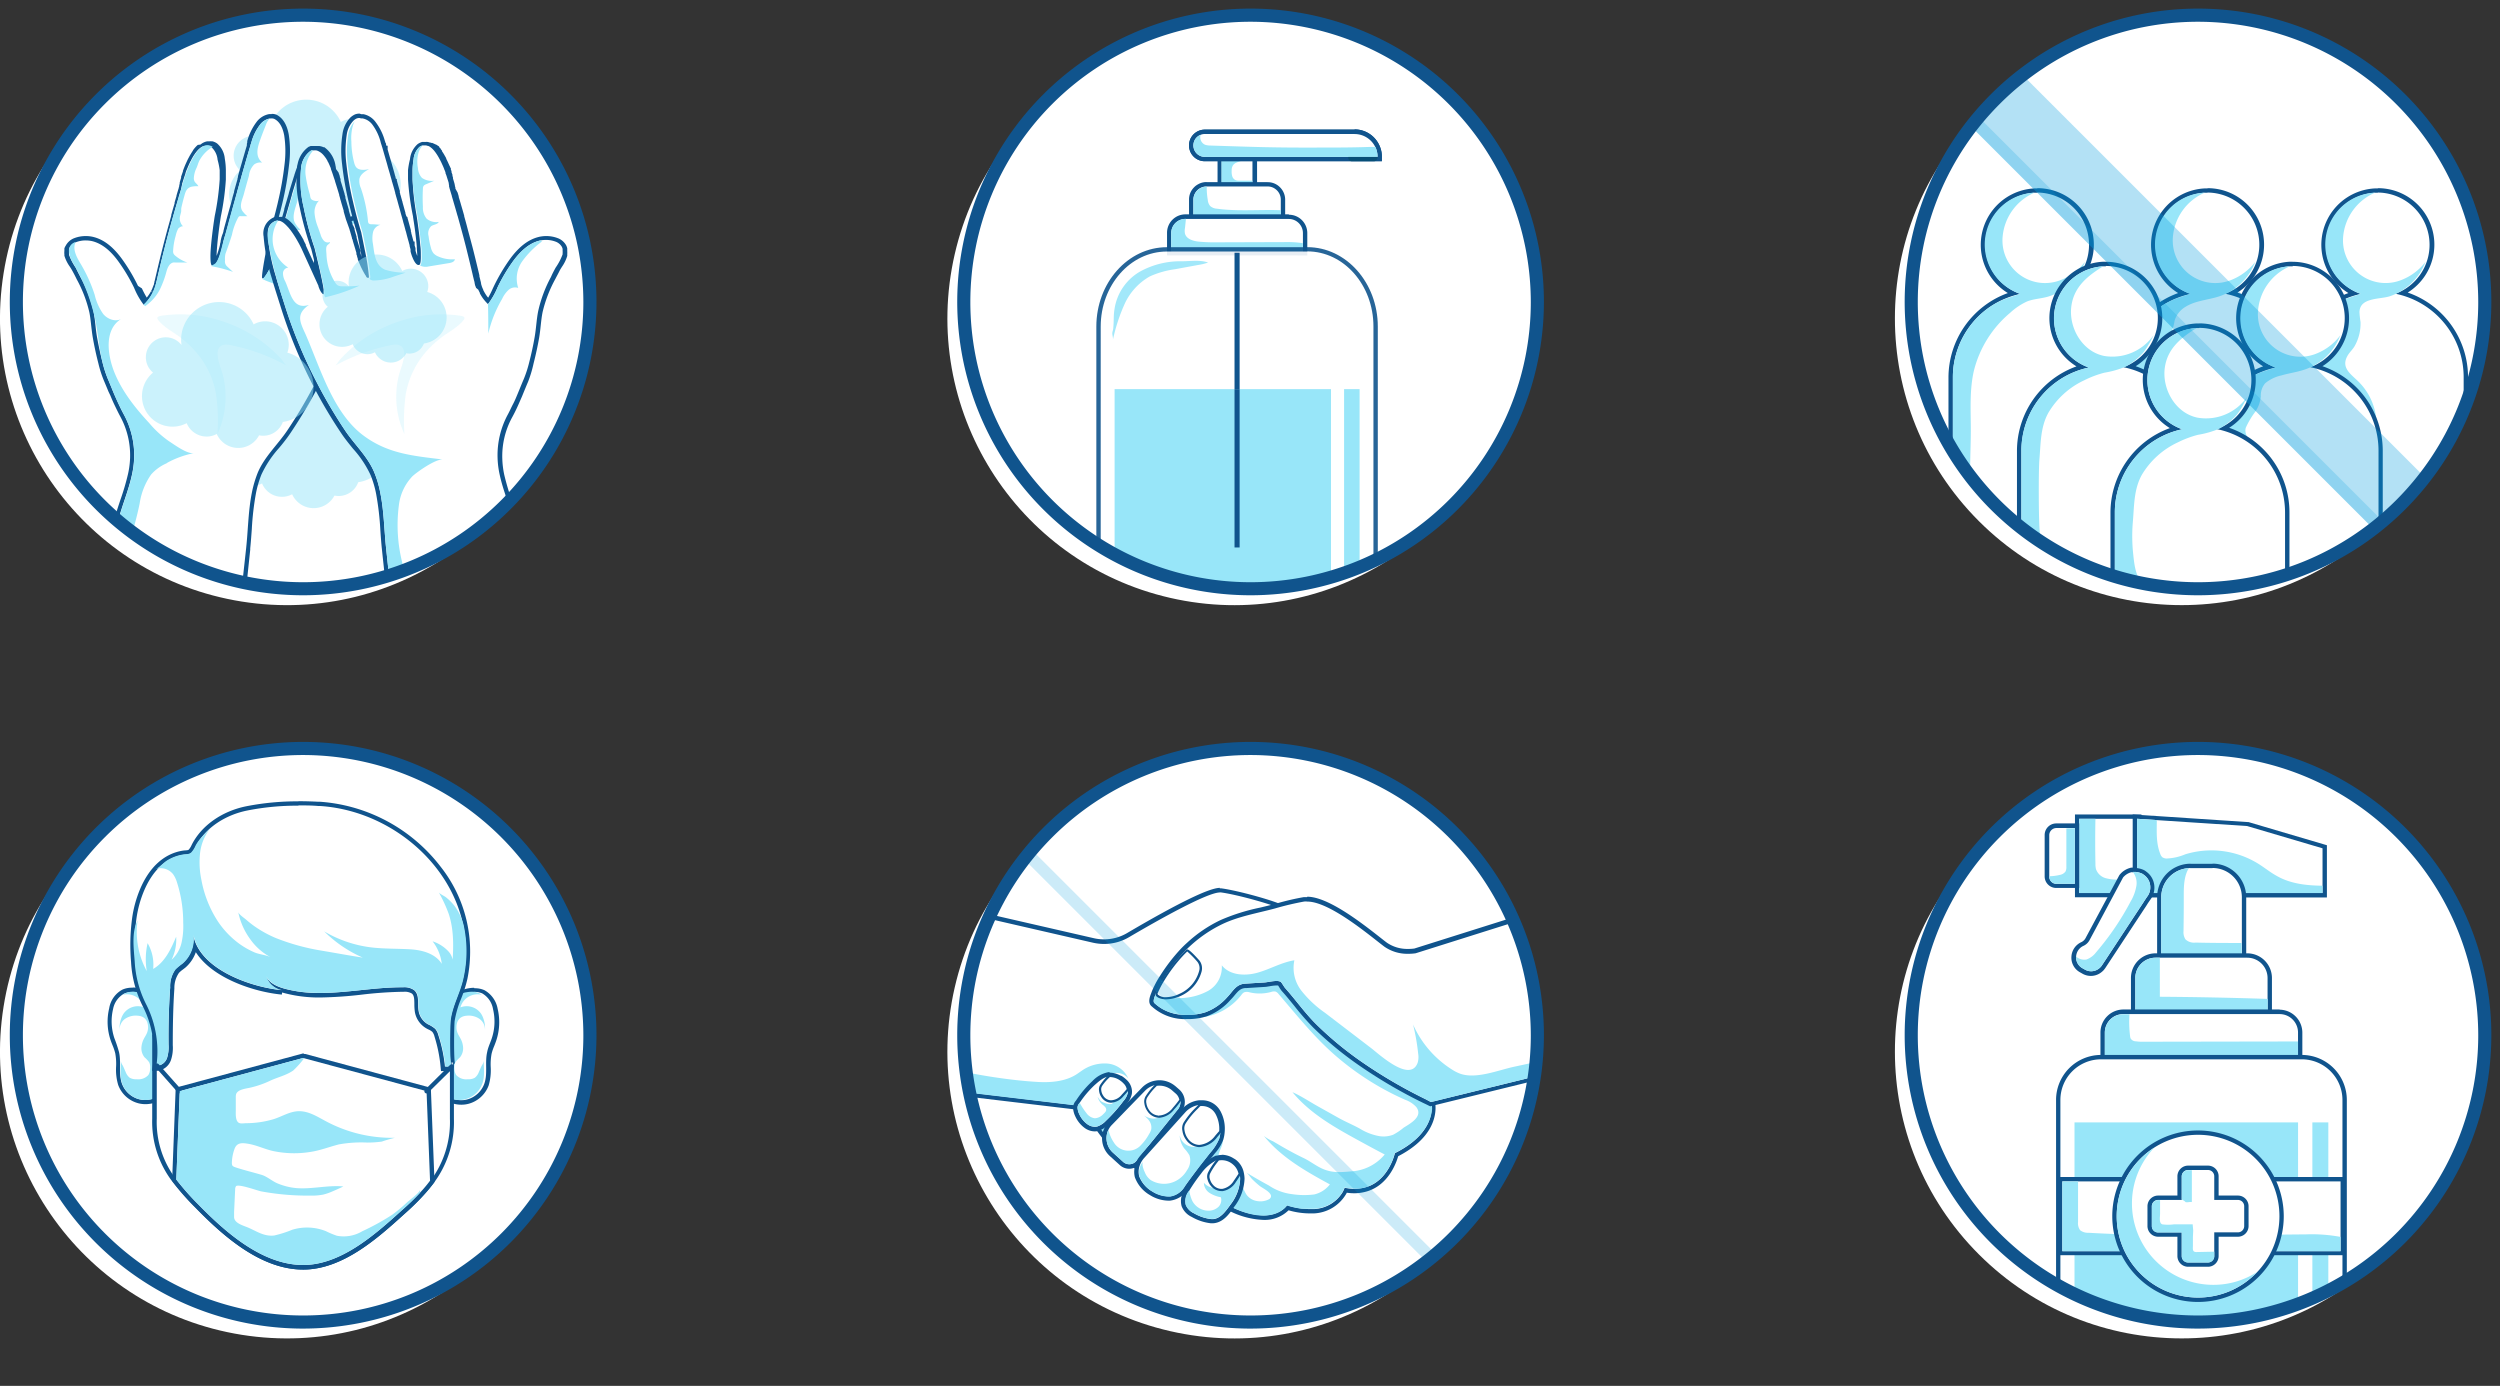 <svg xmlns="http://www.w3.org/2000/svg" xmlns:xlink="http://www.w3.org/1999/xlink" viewBox="0 0 543.49 301.28"><rect x="0" y="0" width="543.49" height="301.28" fill="#333333" stroke="none"/><defs><style>.cls-1{fill:none;}.cls-2{isolation:isolate;}.cls-3{mix-blend-mode:overlay;}.cls-4{fill:#fff;}.cls-5{clip-path:url(#clip-path);}.cls-6{opacity:0.5;}.cls-7{fill:#98e6f9;}.cls-8{fill:#10548d;}.cls-9{opacity:0.2;}.cls-10{clip-path:url(#clip-path-2);}.cls-11{opacity:0.9;}.cls-12{fill:#074f77;}.cls-13{clip-path:url(#clip-path-3);}.cls-14{opacity:0.3;}.cls-15{fill:#009cdd;}.cls-16{clip-path:url(#clip-path-4);}.cls-17{clip-path:url(#clip-path-5);}</style><clipPath id="clip-path"><circle id="SVGID" class="cls-1" cx="65.9" cy="65.65" r="62.34"/></clipPath><clipPath id="clip-path-2"><circle class="cls-1" cx="271.87" cy="65.65" r="62.34"/></clipPath><clipPath id="clip-path-3"><circle id="SVGID-2" data-name="SVGID" class="cls-1" cx="477.84" cy="65.65" r="62.34"/></clipPath><clipPath id="clip-path-4"><circle id="SVGID-3" data-name="SVGID" class="cls-1" cx="477.84" cy="225.06" r="62.34" transform="translate(180.5 661.6) rotate(-80.96)"/></clipPath><clipPath id="clip-path-5"><circle id="SVGID-4" data-name="SVGID" class="cls-1" cx="271.87" cy="225.06" r="62.34" transform="translate(-8.31 439.68) rotate(-77.07)"/></clipPath></defs><title>prokes</title><g class="cls-2"><g id="Layer_2" data-name="Layer 2"><g id="OBJECTS"><g class="cls-3"><circle class="cls-4" cx="62.34" cy="69.21" r="62.34" transform="translate(-15.8 119.9) rotate(-80.96)"/></g><g class="cls-3"><circle class="cls-4" cx="65.9" cy="65.65" r="62.34"/></g><g class="cls-5"><g class="cls-6"><path class="cls-7" d="M87.12,40.14a7.73,7.73,0,0,0-5.69-7.46A5,5,0,0,0,81.74,31a5.15,5.15,0,0,0-5.15-5.15,5,5,0,0,0-2.49.67,8.25,8.25,0,0,0-15.77,3.41,8.35,8.35,0,0,0,.08,1.13,4.32,4.32,0,1,0-6.19,6,6.64,6.64,0,0,0,7.31,11,4.67,4.67,0,0,0,6.54,2.35,5.13,5.13,0,0,0,9.21.29,4.7,4.7,0,0,0,.92.09,4.52,4.52,0,0,0,4.24-3A7.73,7.73,0,0,0,87.12,40.14Z"/></g><g class="cls-6"><path class="cls-7" d="M84.56,97.25a7.74,7.74,0,0,0-5.7-7.46,5,5,0,0,0,.31-1.69A5.14,5.14,0,0,0,74,83a5,5,0,0,0-2.49.67A8.25,8.25,0,0,0,55.76,87a8.34,8.34,0,0,0,.09,1.13,4.33,4.33,0,0,0-7.75,2.66,4.3,4.3,0,0,0,1.56,3.31,6.64,6.64,0,0,0,7.31,11,4.67,4.67,0,0,0,6.54,2.35,5.12,5.12,0,0,0,9.2.29,4.73,4.73,0,0,0,.93.09,4.53,4.53,0,0,0,4.24-3A7.74,7.74,0,0,0,84.56,97.25Z"/></g><path class="cls-4" d="M41.8,132.22a72,72,0,0,1-13.6-1.3A70,70,0,0,1,20.59,129l-.46-.14.15-.45c.24-.77.49-1.53.75-2.29.06-.18.12-.42.19-.67a5.93,5.93,0,0,1,.65-1.78l4-12.68c.24-.76.49-1.51.74-2.27a52.63,52.63,0,0,0,1.66-5.63,19.7,19.7,0,0,0,.45-3.55,18.18,18.18,0,0,0-2.17-9.21c-.41-.74-.78-1.48-1.15-2.28s-.66-1.48-1-2.23l-.36-.89c-.31-.76-.63-1.55-1-2.4a23.88,23.88,0,0,1-1.18-3.66c-.47-1.82-.87-3.68-1.2-5.55-.15-.86-.25-1.74-.35-2.6s-.22-2-.41-3a29.1,29.1,0,0,0-2.79-7.27c-.34-.65-.68-1.3-1-1.94-.15-.27-.32-.54-.5-.82a7.61,7.61,0,0,1-1.07-2.2l0-.25a3,3,0,0,1,0-.66c0-.09,0-.25,0-.25l0-.21a2.48,2.48,0,0,1,.2-.56,3.08,3.08,0,0,1,1.65-1.39,6.47,6.47,0,0,1,2.27-.39A6.34,6.34,0,0,1,20.1,52c2.21.53,4.22,2.11,6.15,4.81a37.75,37.75,0,0,1,3.29,5.59l.27.56a14.7,14.7,0,0,0,1.44,2.61l.09-.1c.13-.14.26-.29.38-.44l.17-.22a9,9,0,0,0,.75-1.18l.06-.11.18-.38.11-.25c0-.08.2-.52.2-.52.06-.16.11-.31.16-.48l.14-.46L33.6,61c.07-.3.15-.6.22-.9l.1-.46c.36-1.56.74-3.13,1.13-4.69.5-2,1-4,1.6-6.06l.54-1.94.74-2.58.49-1.64c.19-.62.35-1.17.52-1.72l.18-.68.15-.51c.08-.28.18-.59.29-.94l.23-.71.28-.78.25-.65c.1-.26.21-.51.32-.77s.21-.49.33-.72l.25-.51.14-.28.16-.29c.15-.26.3-.52.46-.76l.2-.3.06-.08a5.56,5.56,0,0,1,.39-.5,3.68,3.68,0,0,1,.51-.53l.22-.2.19-.14.17-.12.17-.1.08,0,.19-.09.09,0a2.69,2.69,0,0,1,.52-.14l.2,0h.1l.44,0,.15,0a2.29,2.29,0,0,1,.37.12,2.22,2.22,0,0,1,.5.28,4.55,4.55,0,0,1,1.49,3A15.77,15.77,0,0,1,48.23,37c0,.61,0,1.29,0,2a57.29,57.29,0,0,1-1.09,8h0s-.21,1.32-.43,3c-.16,1.29-.3,2.52-.39,3.55,0,.68-.09,1.34-.11,1.92a6.66,6.66,0,0,0,.1,1.66A2.55,2.55,0,0,0,47,56c0-.1.08-.19.11-.28a23.76,23.76,0,0,0,.71-2.36l0-.15c0-.21.1-.44.14-.67a7.48,7.48,0,0,1,.48-1.65l2.48-9,.5,0L51,41.75l1.22-4.31.82-2.86.82-2.83.29-.93a11.87,11.87,0,0,1,1.92-4,3.9,3.9,0,0,1,2.44-1.57l.4,0a2.27,2.27,0,0,1,.81.14c1.26.62,2.08,2,2.46,4a23.21,23.21,0,0,1,.07,6.38A66.47,66.47,0,0,1,60.85,44c-.08.38-.17.75-.26,1.11-.78,3.2-1.53,5.57-1.55,5.62h0s-.36,1.75-.75,3.77c-.55,2.86-.77,4.33-.86,5.09l.09-.13a19.78,19.78,0,0,0,1.3-2.65c.06-.14.13-.32.2-.53,0,0,.15-.43.2-.59l.5-1.58c.17-.55.35-1.17.54-1.82l1.87-6.58,1-3.37.49,0-.46-.13c.31-1.05.61-2,.91-3l.32-1,.27-.79c.12-.35.23-.65.33-.93l.19-.48.09-.23c.12-.28.24-.55.37-.79s.12-.25.18-.36l.3-.51.23-.33a5.59,5.59,0,0,1,.58-.68,3.7,3.7,0,0,1,.57-.49l.28-.18a2.44,2.44,0,0,1,.28-.14,2.72,2.72,0,0,1,.55-.18l.11,0a2,2,0,0,1,.34,0h.21l.35.05a1,1,0,0,1,.2,0,1.46,1.46,0,0,1,.25.1l.21.13a5.56,5.56,0,0,1,2.18,3.94,25.36,25.36,0,0,1-.54,8.7,69.69,69.69,0,0,1-2.52,9c-.78,3.12-1.56,6.53-1.88,8.39l.48.09-.44-.19.17-.43,3.69-8.11.21-.44.39-.75.23-.42c.38-.67.76-1.3,1.15-1.86l.37-.51c.13-.18.25-.34.39-.5s.26-.32.4-.47a8.11,8.11,0,0,1,.82-.77,3.45,3.45,0,0,1,1.06-.59l.26-.07a1.24,1.24,0,0,1,.27,0h.12a1.18,1.18,0,0,1,.27,0,1.67,1.67,0,0,1,.51.16l.15.08c1.28.67,1.78,1.73,1.67,3.54a39.89,39.89,0,0,1-1.74,8.85c-.4,1.38-.83,2.74-1.25,4.07-.22.69-.44,1.37-.65,2a105.39,105.39,0,0,1-7.14,17.37,107.56,107.56,0,0,1-6.06,10.21C62.07,95,61.2,96,60.35,97.06A24.17,24.17,0,0,0,56.42,103a23.52,23.52,0,0,0-1.22,4.17,63.14,63.14,0,0,0-.9,7.88c-.1,1.35-.2,2.74-.34,4.1L52.65,131.4l-.36.06A72.17,72.17,0,0,1,41.8,132.22Z"/><path class="cls-8" d="M59,25.74a1.66,1.66,0,0,1,.61.1c1.18.58,1.86,1.89,2.18,3.62a23,23,0,0,1,.07,6.25,67.45,67.45,0,0,1-1.42,8.13c-.08.38-.17.75-.26,1.1-.79,3.26-1.54,5.6-1.54,5.6s-.37,1.77-.77,3.82c-.54,2.82-1.12,6.16-.83,6.16h0a.58.58,0,0,0,.16-.05l.07,0,.07,0a1.84,1.84,0,0,0,.26-.24l0-.06,0-.05L57.7,60a1.77,1.77,0,0,0,.16-.22l.06-.09A19.72,19.72,0,0,0,59.25,57c.07-.15.14-.34.22-.56,0,0,0-.1.05-.15s.1-.29.15-.46,0-.08,0-.13.09-.29.14-.45,0-.1,0-.15a.19.19,0,0,0,0-.07q.12-.37.24-.78.26-.84.54-1.83c0-.12.07-.23.1-.35s0-.18.08-.27c.15-.51.3-1,.45-1.58l.08-.26.65-2.32c.16-.54.31-1.09.47-1.63a1.09,1.09,0,0,1,.05-.17l.54-1.87c.07-.25.14-.5.22-.75,0,0,0,0,0-.05l.21-.69,0-.1c.3-1,.61-2,.9-2.94l0-.06c.07-.21.13-.41.19-.6s.08-.22.11-.32S65,38,65,37.8a1.72,1.72,0,0,1,.07-.21c.11-.31.21-.61.32-.88,0,0,0-.08,0-.12s.1-.24.14-.35l.09-.22c.12-.28.23-.54.35-.77s.12-.24.18-.34.19-.33.29-.48.14-.22.21-.31a4.36,4.36,0,0,1,.52-.63,4.66,4.66,0,0,1,.51-.43l.24-.15.24-.12a2.37,2.37,0,0,1,.45-.15l.09,0,.28,0h.17l.28,0,.17,0a.65.65,0,0,1,.16.07l0,0a.57.57,0,0,1,.13.08,5.09,5.09,0,0,1,2,3.63A25.33,25.33,0,0,1,71.44,45a68.42,68.42,0,0,1-2.51,9s-2.49,9.9-2,10.07H67a.44.44,0,0,0,.27-.16,3.76,3.76,0,0,0,.55-.91l.08-.17a1,1,0,0,1,.07-.15.08.08,0,0,1,0,0c0-.13.09-.25.12-.32l0-.1,3.69-8.11.09-.19.11-.23.21-.4c.05-.11.12-.23.18-.35s.07-.13.11-.2l.12-.21c.31-.56.7-1.2,1.12-1.82l.18-.25.18-.25c.12-.17.25-.33.37-.48s.26-.31.39-.45a6.4,6.4,0,0,1,.77-.72,2.79,2.79,0,0,1,.91-.51l.21-.05a.63.63,0,0,1,.19,0h.29a1.29,1.29,0,0,1,.38.12l.13.07c1.13.6,1.52,1.48,1.43,3.1A41.17,41.17,0,0,1,77.48,60c-.61,2.08-1.29,4.14-1.9,6.11a106.18,106.18,0,0,1-7.11,17.29,104.84,104.84,0,0,1-6,10.16c-2.1,3.13-5,5.73-6.46,9.26a24.71,24.71,0,0,0-1.25,4.26c-.79,3.94-.82,8.05-1.24,12S52.64,127,52.22,131a72.39,72.39,0,0,1-10.41.76,70.94,70.94,0,0,1-13.52-1.3,69.66,69.66,0,0,1-7.56-1.9q.36-1.14.75-2.28a9.55,9.55,0,0,1,.82-2.38c.05-.19.11-.38.17-.57.34-1.07.68-2.14,1-3.22,0,0,0,0,0,0q1.41-4.48,2.81-9c.82-2.61,1.83-5.24,2.41-7.94a20.15,20.15,0,0,0,.47-3.64,18.72,18.72,0,0,0-2.24-9.44c-.43-.79-.8-1.53-1.13-2.26s-.65-1.47-1-2.22c-.42-1-.85-2.1-1.36-3.28a25.17,25.17,0,0,1-1.16-3.6q-.69-2.73-1.19-5.51c-.32-1.85-.39-3.77-.76-5.59a28.72,28.72,0,0,0-2.83-7.39c-.34-.66-.69-1.31-1-2A13,13,0,0,1,15,55.4s0-.08,0-.12,0-.07,0-.1a3.78,3.78,0,0,1,0-.56c0-.07,0-.14,0-.2l0-.09a.36.36,0,0,1,0-.1,1.59,1.59,0,0,1,.16-.43,2.51,2.51,0,0,1,1.4-1.16,5.61,5.61,0,0,1,2.09-.37,6.46,6.46,0,0,1,1.37.15c2.52.61,4.44,2.61,5.87,4.63a38.18,38.18,0,0,1,3.26,5.51,16,16,0,0,0,2.08,3.68l.05,0c.15-.14.3-.29.44-.44s.27-.31.4-.46a2.35,2.35,0,0,0,.19-.25,8.79,8.79,0,0,0,.78-1.23l.06-.11c.07-.13.13-.26.19-.4l.12-.27.11-.27.1-.27c.06-.17.11-.33.16-.5a.08.08,0,0,0,0-.05c0-.09.06-.19.08-.28a1,1,0,0,0,0-.14l.12-.42c.07-.31.15-.61.22-.91,0-.15.07-.31.1-.46.37-1.56.74-3.13,1.13-4.68.51-2,1-4,1.59-6.06.17-.61.34-1.22.52-1.83a.84.84,0,0,1,.05-.17c.23-.84.47-1.67.72-2.51l.06-.2.42-1.43a.19.19,0,0,0,0-.07l.51-1.65v-.05l.11-.44a.19.19,0,0,0,0-.07l.06-.2c0-.07,0-.15.07-.23a.36.36,0,0,1,0-.1l0-.1c.08-.28.18-.59.29-.93l.08-.26.15-.45c.06-.17.12-.35.19-.53s0-.09,0-.14l.17-.44c0-.1.07-.19.11-.3l.31-.75c.11-.24.21-.48.32-.71s.11-.23.17-.34,0-.09.08-.15.09-.19.14-.28l.15-.28c.14-.25.29-.5.45-.74l.18-.27.11-.15c.11-.14.21-.28.32-.41a5.27,5.27,0,0,1,.46-.48l.09-.08.11-.09.18-.14.14-.09,0,0,.15-.09,0,0,.15-.07.09,0a2.28,2.28,0,0,1,.41-.11l.14,0h.18a1.24,1.24,0,0,1,.27,0l.13,0,.29.1a1.75,1.75,0,0,1,.4.22,4.18,4.18,0,0,1,1.3,2.69A15.73,15.73,0,0,1,47.76,37c0,.64,0,1.31,0,2a56.76,56.76,0,0,1-1.07,7.92s-.22,1.34-.44,3.07c-.14,1.11-.29,2.38-.39,3.57-.06.69-.1,1.36-.11,2,0,1.23.06,2.11.37,2.18h.11l.14,0c.46-.12.85-.79,1.14-1.49l.12-.3a24.36,24.36,0,0,0,.76-2.56A11.6,11.6,0,0,1,49,51.05c.06-.23.13-.46.19-.7s.07-.26.11-.39l.45-1.63c0-.22.11-.44.17-.66s.09-.29.13-.44.14-.53.22-.8.15-.54.22-.82.14-.48.2-.71.14-.49.2-.73l.21-.73.13-.49c.05-.17.1-.33.14-.5s.09-.33.14-.49l0-.08c.09-.3.17-.61.26-.91.14-.5.27-1,.41-1.48,0-.09.05-.18.08-.26s.08-.31.13-.47.09-.32.13-.48.14-.48.2-.72l.44-1.51.38-1.34c.21-.73.41-1.42.6-2.05.06-.2.11-.38.17-.56s.07-.23.1-.34a1.87,1.87,0,0,1,.07-.22c0-.09,0-.19.08-.28l.09-.3a11.13,11.13,0,0,1,1.84-3.8,3.43,3.43,0,0,1,2.14-1.4l.34,0m0-.95a3.87,3.87,0,0,0-.48,0,4.37,4.37,0,0,0-2.74,1.74,12.26,12.26,0,0,0-2,4.12l0,.18,0,.13-.08.28,0,.08,0,.12,0,.13-.06.23-.11.35-.06.2-.6,2.07c-.1.33-.19.67-.29,1l-.09.31-.1.34-.34,1.19-.12.43-.08.28-.09.31,0,.18-.1.36,0,.1a1.82,1.82,0,0,1-.07.25l-.42,1.49-.13.46-.12.45,0,.09c0,.16-.08.32-.13.48l-.06.21-.08.29-.12.43,0,.06-.2.74-.07.26-.13.46-.2.72-.23.82-.07.27-.15.52-.12.45-.11.4-.07.26c-.16.57-.31,1.12-.45,1.64,0,.13-.07.25-.1.37l0,.13-.13.49a7.45,7.45,0,0,0-.5,1.72c0,.23-.09.45-.14.65l0,.16a21.87,21.87,0,0,1-.69,2.29.61.61,0,0,1-.05.12.61.61,0,0,0,0-.14c0-.52.05-1.16.11-1.89.08-1,.22-2.25.38-3.53.2-1.56.4-2.82.43-3a56.74,56.74,0,0,0,1.09-8c0-.74,0-1.43,0-2.05a15.61,15.61,0,0,0-.23-2.53,4.94,4.94,0,0,0-1.67-3.29,2.89,2.89,0,0,0-.6-.33,3.45,3.45,0,0,0-.42-.14l-.21,0a2.46,2.46,0,0,0-.4,0h-.26l-.23,0a3.47,3.47,0,0,0-.59.16l-.16.07-.19.09,0,0,0,0-.16.09h0l0,0-.17.12-.24.18L43,31.5h0l0,0-.1.09a6.06,6.06,0,0,0-.55.57c-.12.14-.24.3-.36.46l-.06.09,0,.06a3.62,3.62,0,0,0-.22.32c-.16.25-.32.52-.48.79l-.15.29-.17.31-.08.16c-.05.1-.11.22-.16.34s-.23.49-.34.74-.22.52-.32.78l-.06.15-.06.16-.12.32,0,.13-.05.14-.19.55-.16.45,0,.12,0,.15c-.12.36-.21.68-.3,1l0,.11,0,.1-.06.23,0,.06-.05.16,0,.08c0,.17-.08.31-.1.39h0v.07c-.17.54-.33,1.08-.49,1.63a.43.43,0,0,0,0,.11c-.13.43-.27.91-.41,1.39l0,.1,0,.1c-.25.84-.49,1.68-.73,2.52l0,.08,0,.09-.51,1.84c-.56,2-1.1,4.09-1.6,6.08-.39,1.57-.77,3.15-1.13,4.7l-.11.46-.21.88c0,.13-.07.27-.11.41l0,.12a2.76,2.76,0,0,1-.08.27v.06c0,.15-.1.3-.16.46a1.36,1.36,0,0,1-.09.23,1.57,1.57,0,0,1-.1.26c0,.08-.07.16-.1.25s-.11.23-.17.34l.8.51-.83-.45h0l0,0a7.55,7.55,0,0,1-.7,1.1l-.17.22-.05.07a18.61,18.61,0,0,1-1.06-2L30,62.15a38.65,38.65,0,0,0-3.34-5.65c-2-2.81-4.09-4.44-6.42-5a6.67,6.67,0,0,0-1.59-.18,6.86,6.86,0,0,0-2.44.43,3.51,3.51,0,0,0-1.9,1.62A2.54,2.54,0,0,0,14,54l0,.15v.09a1.78,1.78,0,0,0,0,.29,3.46,3.46,0,0,0,0,.79s0,.08,0,.12a1.16,1.16,0,0,0,0,.16A8.25,8.25,0,0,0,15.2,58c.17.26.34.53.48.79.35.63.69,1.28,1,1.93a28.07,28.07,0,0,1,2.74,7.15c.19.94.3,1.91.41,2.94.1.86.2,1.75.35,2.62.33,1.88.74,3.76,1.21,5.58a24.49,24.49,0,0,0,1.2,3.74c.36.85.69,1.64,1,2.4L24,86c.29.71.61,1.46,1,2.26s.75,1.56,1.16,2.31a17.68,17.68,0,0,1,2.12,9,18.78,18.78,0,0,1-.45,3.47,52.34,52.34,0,0,1-1.64,5.58c-.25.76-.51,1.52-.74,2.27l-1,3.2-1.8,5.75,0,.07h0l-.15.51L21.57,123l-.12.37,0,.06a6.73,6.73,0,0,0-.67,1.86c-.06.24-.12.46-.18.64-.26.76-.51,1.52-.76,2.29l-.29.91.92.29a72.51,72.51,0,0,0,21.36,3.24,73.22,73.22,0,0,0,10.55-.77l.73-.11.07-.73L54.4,119.5l0-.31c.14-1.36.24-2.76.34-4.12a61.83,61.83,0,0,1,.9-7.81,22.63,22.63,0,0,1,1.19-4.09,23.41,23.41,0,0,1,3.86-5.81c.85-1,1.73-2.13,2.5-3.28a107.21,107.21,0,0,0,6.09-10.25,106.91,106.91,0,0,0,7.18-17.45c.21-.68.42-1.36.64-2,.42-1.32.86-2.69,1.26-4.08a40.1,40.1,0,0,0,1.75-9,3.76,3.76,0,0,0-1.93-4l-.13-.07A2.22,2.22,0,0,0,77.4,47a1.61,1.61,0,0,0-.33,0H76.9a2.19,2.19,0,0,0-.31,0,1.53,1.53,0,0,0-.29.07,4,4,0,0,0-1.23.67,7.4,7.4,0,0,0-.88.83l-.42.49c-.14.17-.27.33-.4.51l-.2.27-.18.26A22,22,0,0,0,71.82,52l-.11.21-.12.22-.2.37-.21.41-.07.14,0,.08-.11.23-2.1,4.61c.3-1.31.64-2.71,1-4.06a69,69,0,0,0,2.53-9.05,25.82,25.82,0,0,0,.54-8.87A6,6,0,0,0,70.5,32L70.36,32l0,0-.06,0a2.83,2.83,0,0,0-.33-.14l-.22-.05a1.8,1.8,0,0,0-.45-.06H69a3,3,0,0,0-.43.05l-.14,0a2.47,2.47,0,0,0-.62.2,2.08,2.08,0,0,0-.33.17l-.31.2a4.92,4.92,0,0,0-.63.53,5.65,5.65,0,0,0-.62.74l-.24.35c-.11.17-.21.35-.32.53l-.2.38c-.13.26-.25.53-.38.83l-.07.18h0l0,0c0,.12-.1.24-.14.37l0,.11c-.12.29-.23.6-.34.92h0l0,0-.05.15-.19.57,0,.05-.11.32-.08.27-.11.34h0v0c-.29.92-.6,1.92-.91,3l0,.07-.22.73h0v0l-.08.27-.14.49c-.18.61-.37,1.24-.55,1.87l0,.08,0,.11-.46,1.61-.66,2.32-.06.21v0l-.08.28c-.13.44-.25.88-.37,1.3l-.08.26,0,.16-.06.2c-.19.65-.37,1.26-.54,1.81L59,54.7v0l0,.11v.06c-.05.15-.1.3-.14.44l0,.06,0,.07-.14.43c0,.06,0,.09-.05.13-.08.22-.14.39-.2.53h0c.11-.58.23-1.26.38-2.05.36-1.84.7-3.47.76-3.76s.8-2.58,1.54-5.61q.14-.54.27-1.11a67.24,67.24,0,0,0,1.43-8.26,23.31,23.31,0,0,0-.08-6.51c-.4-2.18-1.31-3.63-2.69-4.3l0,0h0a2.61,2.61,0,0,0-1-.17Z"/><path class="cls-7" d="M36.42,100.57a20.37,20.37,0,0,1,5.73-2.06c-1.46.24-4.24-1.84-5.4-2.58A22,22,0,0,1,32.46,92c-3-3.24-5.83-6.78-7.52-10.87-1.5-3.62-2.52-9.51,1.55-11.88-1.27.83-3.08.19-4.06-1a11.83,11.83,0,0,1-1.84-4.14,32.62,32.62,0,0,0-3-6.66c-.89-1.49-1.92-3.28-1.14-4.83A1.93,1.93,0,0,0,15,54.78,6.28,6.28,0,0,0,16,57.39a41.27,41.27,0,0,1,4.29,10.4c1,3.63,1.09,7.35,2,11a25.17,25.17,0,0,0,1.16,3.6c.51,1.18.94,2.25,1.36,3.28.31.75.62,1.48,1,2.22s.7,1.47,1.13,2.26a18.72,18.72,0,0,1,2.24,9.44,20.15,20.15,0,0,1-.47,3.64c-.58,2.7-1.59,5.33-2.41,7.94q-1.39,4.47-2.81,9s0,0,0,0a33.34,33.34,0,0,1-1,3.22c-.06.19-.12.38-.17.57a9.55,9.55,0,0,0-.82,2.38q-.39,1.14-.75,2.28a69.66,69.66,0,0,0,7.56,1.9A4.41,4.41,0,0,1,27,129a5.79,5.79,0,0,1-.37-3.12,47.13,47.13,0,0,1,1.46-7.41c.76-3,1.67-6,2.28-9.07a14.68,14.68,0,0,1,2.49-6.25,9.61,9.61,0,0,1,3.36-2.43Z"/><path class="cls-7" d="M31.53,66.57a2.47,2.47,0,0,1-.28-.38,9.09,9.09,0,0,0,2.06-2.89,18.36,18.36,0,0,0,1.07-3.57q2.17-9.39,5-18.6s1.39-5.72,3.59-8.32c.85-1,1.81-1.53,2.86-1.1a1.75,1.75,0,0,1,.4.22,7.67,7.67,0,0,0-2.89,3c-.25.49-.38,1.05-.61,1.56a5.68,5.68,0,0,0-.58,2.09,1.55,1.55,0,0,0,.13.83c.21.41.67.65.84,1.08a5.51,5.51,0,0,0-1.52.11c-.91.25-1.21.89-1.45,1.73s-.51,1.87-.72,2.82c-.07.34,0,.61-.06.94s-.26.85-.29,1.3a2.46,2.46,0,0,0,.77,1.87c-.25-.25-1,.28-1.12.47a6.25,6.25,0,0,0-.54,1.54,14.1,14.1,0,0,0-.55,3.22,1.32,1.32,0,0,0,.05.56,1.17,1.17,0,0,0,.35.48,8,8,0,0,0,2.68,1.54l-2.56,0a2.07,2.07,0,0,0-.5,0c-.88.19-1.27,1.24-1.48,2a21,21,0,0,1-1.1,3.15A9.8,9.8,0,0,1,31.53,66.57Z"/><path class="cls-7" d="M46.61,58l-.68-.15c.3-.3.72-.37,1-.7a4.45,4.45,0,0,0,.58-1.1,11.67,11.67,0,0,0,.5-1.55S52.67,37.33,54.63,31a11.33,11.33,0,0,1,1.83-3.8,3.47,3.47,0,0,1,2.15-1.4,3.7,3.7,0,0,0-.82,1.38c-.39,1-.77,1.94-1.12,2.93-.63,1.74-1.36,3.81.33,5.24a2.29,2.29,0,0,0-1.74.4,4.12,4.12,0,0,0-1.14,2.46c-.39,1.36-.77,2.73-1.14,4.1-.33,1.17-1,2.43-.29,3.55A6,6,0,0,0,53.78,47H52.4a.85.85,0,0,0-.32,0,.69.69,0,0,0-.29.27,13.59,13.59,0,0,0-1.37,3.8c-.43,1.37-.9,2.73-1.4,4.08a4.73,4.73,0,0,0-.1,1.46A1.45,1.45,0,0,0,49.46,58q.59.57,1.2,1.11A27.51,27.51,0,0,0,46.61,58Z"/><path class="cls-7" d="M57.77,61l-.69-.31A11.57,11.57,0,0,0,59.25,57C60.37,54.34,63.83,40.5,65.69,36a7.91,7.91,0,0,1,1.55-2.53,2.24,2.24,0,0,1,2.59-.75l.16.1a4.53,4.53,0,0,0-2.06,1.56,9,9,0,0,0-1.29,2.66c-.14.39-.16.78-.28,1.17a4,4,0,0,0-.25,1.52,4.53,4.53,0,0,0,1.28,2.39c-.16-.18-1.17-.25-1.42-.29-.45-.08-.83-.07-1.09.36a1.31,1.31,0,0,0-.13.73,5,5,0,0,1-.25,1.27c-.36,1.26-1.07,3-.36,4.31a4,4,0,0,0,.28.43,4.23,4.23,0,0,0,.92,1,2.55,2.55,0,0,1-.91.06,6.07,6.07,0,0,0-.84-.12c-1,0-1.1,1.6-1.31,2.35-.3,1-.61,2.08-1,3.09a15.81,15.81,0,0,0-.71,1.71,11.68,11.68,0,0,0-.43,2.18A4.86,4.86,0,0,0,60.66,62,26.13,26.13,0,0,1,57.77,61Z"/><path class="cls-7" d="M67.69,64.63l-.87-.43c.31.11.83-.88.92-1.07a8.55,8.55,0,0,0,.4-.94l3.69-8.11a23.92,23.92,0,0,1,2.68-4.38c1-1.23,2.14-2.11,3.13-1.62l.13.06A5.28,5.28,0,0,0,75.46,50c-.77,1-2,2.57-1.76,3.93a3.57,3.57,0,0,0,.87,1.65,2.13,2.13,0,0,0-1.66,0c-.54.34-.78,1.18-1.07,1.72-1,1.87-2.47,3.85-2.51,6a2.64,2.64,0,0,0,.11.93,3.49,3.49,0,0,0,.37.75l.87,1.47A25.29,25.29,0,0,0,67.69,64.63Z"/><g class="cls-9"><path class="cls-7" d="M43.3,77.38A18.86,18.86,0,0,1,47,85.91a42,42,0,0,1,.27,8.47A19.4,19.4,0,0,0,48.4,81.32c-.4-1.5-2.38-5.76.25-6.36a3.58,3.58,0,0,1,1.42.06,42,42,0,0,1,12.31,4.51c-.4-.22-.85-1.06-1.16-1.4a28.91,28.91,0,0,0-5-4.39,30.23,30.23,0,0,0-7.91-3.91,28.26,28.26,0,0,0-13.22-1.19c-1.2.2-1.06.59-.29,1.41,1.46,1.54,3.42,2.43,5,3.77A22,22,0,0,1,43.3,77.38Z"/></g><path class="cls-4" d="M95.68,132.22H94.56a71.88,71.88,0,0,1-9.44-.75l-.36-.05-1.31-12.27c-.14-1.34-.24-2.72-.33-4a62.31,62.31,0,0,0-.91-7.93A23.68,23.68,0,0,0,81,103a23.33,23.33,0,0,0-3.92-5.92c-.85-1-1.73-2.12-2.49-3.26a105.87,105.87,0,0,1-13.2-27.57c-.2-.66-.41-1.32-.63-2-.43-1.36-.86-2.74-1.27-4.13a41.29,41.29,0,0,1-1.74-8.85c-.11-1.8.39-2.86,1.67-3.55l.11,0a1.91,1.91,0,0,1,.42-.16l.1,0,.31,0h.12l.23,0,.25.06a3.55,3.55,0,0,1,1.1.61,8,8,0,0,1,.82.77c.13.14.25.29.38.44a5.79,5.79,0,0,1,.41.52l.19.27.18.24c.43.63.82,1.28,1.15,1.87l.24.43.18.34.21.41.2.42L69.73,62v.06l.17.43c-.32-1.86-1.1-5.28-1.89-8.44h0a68,68,0,0,1-2.51-9A25.29,25.29,0,0,1,65,36.4a5.55,5.55,0,0,1,2.2-4l.14-.09a1.43,1.43,0,0,1,.29-.13l.16.45-.06-.48.13,0,.19,0h.34a2.4,2.4,0,0,1,.37,0l.15,0a2.12,2.12,0,0,1,.51.17,2,2,0,0,1,.29.15l.26.16a5.17,5.17,0,0,1,.56.47,5.68,5.68,0,0,1,.58.71s.11.15.18.24l.11.17.24.42c.06.12.13.23.19.36s.24.51.36.8l.1.23s.09.25.13.33v0l.37,1a1.24,1.24,0,0,0,.06.2l.21.63c0,.15.08.22.1.3l.21.61,0,.08v0c.3.92.6,1.9.9,2.92l0,0,0,.07.22.75v.07c.06.16.14.42.21.67L76,48.09l.39,1.35h0l.08.39a.83.83,0,0,0,0,.15l.63,2.2c.18.63.34,1.17.5,1.67l.06.21c.06.22.12.42.18.61l.08.24h0s.33,1,.38,1.16l0,.13c.07.19.13.33.18.46l0,.11a19.45,19.45,0,0,0,1.29,2.63l.09.13c-.11-1-.41-2.79-.85-5.09-.4-2-.77-3.81-.77-3.81h0s-.76-2.36-1.54-5.59c-.09-.36-.17-.73-.26-1.1a65.47,65.47,0,0,1-1.43-8.19,23.66,23.66,0,0,1,.07-6.39A6,6,0,0,1,76.81,26a3.25,3.25,0,0,1,.83-.58,2.34,2.34,0,0,1,.84-.15l.4,0a3.93,3.93,0,0,1,2.44,1.57,11.69,11.69,0,0,1,1.91,4c0,.09.07.21.1.34a1.47,1.47,0,0,1,.08.25l.23.77h.12v.41c.11.39.58,2,.58,2,.13.43.25.88.38,1.34s.29,1,.44,1.52l.2.71c0,.16.08.32.13.47l.31,1.1c.1.37.21.74.32,1.11,0,0,.38,1.41.41,1.51l.14.47.13.48.41,1.48c.07.25.14.49.19.71s.75,2.72.75,2.72c.16.57.32,1.13.45,1.64,0,.13.07.24.11.35l.16.62,0,.13c.15.57.3,1.1.42,1.55l0,.06v0s.08.27.09.32h.11v.48l.21.72,0,.13a2.16,2.16,0,0,1,.05.22l0,.15a11.16,11.16,0,0,0,.36,1.12l.11.28a2.77,2.77,0,0,0,.75,1.18,6.71,6.71,0,0,0,.1-1.67c0-.57,0-1.24-.11-1.92-.12-1.37-.28-2.68-.39-3.55C90.51,48.31,90.3,47,90.3,47a58.53,58.53,0,0,1-1.09-8q0-1,0-2a16,16,0,0,1,.22-2.45,4.47,4.47,0,0,1,1.49-3,2.07,2.07,0,0,1,.5-.28,2,2,0,0,1,.34-.12l.06,0h0a.56.56,0,0,1,.16,0l.23,0h.14l0,0a1.25,1.25,0,0,1,.24,0,2.17,2.17,0,0,1,.52.14l.11,0,.28.14.19.12h0l.13.12.16.13.23.13V32a5.83,5.83,0,0,1,.48.5l.33.42.1.13.22.33c.15.23.3.49.45.76l.36.67h0l0,.08.16.32.37.79v0l.24.59.07.07v.1l.08.22c.05.1.09.23.14.36l0,.09-.42.23.47-.09c.06.17.13.35.19.53s.1.3.15.44l.09.28c.11.34.2.66.28.94h0s0,.06,0,.12l0,.1a1.84,1.84,0,0,1,.07.24,1,1,0,0,1,0,.23l0,.1h.11V41L99,42.71v0l.42,1.42a1.13,1.13,0,0,1,.06.21l.72,2.49.56,2c.64,2.31,1.14,4.23,1.6,6.08.39,1.55.77,3.11,1.13,4.68l.11.47.21.88.11.41a.64.64,0,0,1,0,.21h0s0,.08,0,.15l0,.12.16.48.2.52a2.25,2.25,0,0,0,.11.22,2.84,2.84,0,0,0,.18.39l.06.11a9.55,9.55,0,0,0,.74,1.18l.19.23c.11.14.24.29.37.43l.1.1a15,15,0,0,0,1.43-2.6l.27-.56a38.17,38.17,0,0,1,3.29-5.58c1.93-2.72,4-4.29,6.15-4.82l.4-.08a7.41,7.41,0,0,1,1.08-.08,6.28,6.28,0,0,1,2.27.39,3,3,0,0,1,1.65,1.4,2.11,2.11,0,0,1,.19.55l0,.12,0,.1,0,.23a3.77,3.77,0,0,1,0,.66v0l0,.05,0,.15a7.31,7.31,0,0,1-1.07,2.19c-.17.29-.35.57-.5.85-.36.66-.7,1.29-1,1.94a29.42,29.42,0,0,0-2.79,7.27c-.19,1-.3,2-.41,3s-.19,1.75-.34,2.62c-.32,1.82-.72,3.69-1.2,5.55a26,26,0,0,1-1.18,3.67c-.4.91-.74,1.76-1.07,2.57l-.29.7c-.31.76-.62,1.49-1,2.24s-.74,1.55-1.15,2.29a18.05,18.05,0,0,0-2.17,9.19,19.69,19.69,0,0,0,.45,3.57,55.45,55.45,0,0,0,1.67,5.65c.25.75.5,1.49.74,2.24l2.8,8.93,0,.07v0c.31,1,.63,2,.94,3l.06.16.15.49a6.23,6.23,0,0,1,.65,1.81c.07.24.12.47.18.65.26.75.51,1.51.76,2.27l.15.46-.46.14a70.75,70.75,0,0,1-7.62,1.92A71.46,71.46,0,0,1,95.68,132.22Z"/><path class="cls-8" d="M78.48,25.74a1.94,1.94,0,0,1,.33,0A3.48,3.48,0,0,1,81,27.16,11.14,11.14,0,0,1,82.78,31c0,.09.06.2.09.31s.06.17.09.27l.06.22.11.33c.05.19.11.38.16.56h0l.59,2.05c.13.44.26.88.38,1.34s.29,1,.44,1.51c.07.24.13.48.2.72s.09.32.14.48.08.31.13.46,0,.18.07.27L85.67,41c.09.3.16.61.25.91,0,0,0,.06,0,.08s.1.33.14.5.09.32.14.49.09.32.14.48.13.5.2.74.13.48.2.73.14.47.2.7.15.57.22.83h0c.08.26.15.53.23.79s.07.3.12.44.11.44.17.66c.17.57.32,1.12.45,1.63a3.4,3.4,0,0,0,.12.38l.18.71h0c.15.58.3,1.11.43,1.56h0l.06.25a3.9,3.9,0,0,1,.13.48h0l0,.11c.08.32.15.57.2.74a.7.7,0,0,1,0,.12s0,0,0,.08a.82.82,0,0,1,0,.11v0s0,.08,0,.14a10.34,10.34,0,0,0,.36,1.16,2.52,2.52,0,0,1,.12.29c.3.69.69,1.37,1.14,1.49a.62.62,0,0,0,.19,0h.06c.31-.07.4-1,.37-2.18,0-.58,0-1.26-.11-2-.1-1.2-.24-2.46-.39-3.57-.22-1.73-.43-3.06-.43-3.06A56,56,0,0,1,89.69,39c0-.67,0-1.34,0-2a15.67,15.67,0,0,1,.22-2.38,4.11,4.11,0,0,1,1.3-2.69,1.71,1.71,0,0,1,.4-.22,1.42,1.42,0,0,1,.29-.1H92a1.33,1.33,0,0,1,.28,0h.17l.14,0a2.08,2.08,0,0,1,.41.11l.08,0,.17.07,0,0,.14.08,0,0,.14.09h0l.16.13s.07.06.11.08h0l.09.08c.16.14.31.31.47.48l.31.4.11.16.19.28c.15.23.3.48.44.73l.15.28c.06.1.1.19.15.28h0a.61.61,0,0,1,.07.14c.06.11.12.23.17.34s.21.47.32.7v0c.11.25.21.49.31.74v0c0,.09.07.19.11.28s.11.3.16.44l0,.15c.07.17.14.35.2.52s.09.3.14.45a2.58,2.58,0,0,1,.08.26c.12.34.21.65.29.93l0,.1,0,.1a2,2,0,0,1,.06.23.84.84,0,0,1,0,.2l0,.07c.06.22.09.36.11.44a0,0,0,0,1,0,0,.16.16,0,0,1,0,0c.17.55.33,1.1.5,1.65a.19.19,0,0,1,0,.07c.14.47.29.95.42,1.43a1.52,1.52,0,0,1,.06.2c.25.84.49,1.67.72,2.5l.06.17.51,1.84c.55,2,1.09,4,1.59,6.06.39,1.56.76,3.11,1.13,4.68l.1.46c.08.3.15.6.22.9.05.15.08.29.12.43s0,.09,0,.14.06.19.08.27,0,0,0,.06c0,.17.11.34.16.5l.1.27L104,63c0,.1.08.18.12.27a3.73,3.73,0,0,0,.2.4l0,.11a9.82,9.82,0,0,0,.78,1.23l.2.25c.12.15.26.31.4.46h0c.12.12.25.27.39.4s0,0,0,0l0,0a16.16,16.16,0,0,0,2.09-3.67,37.23,37.23,0,0,1,3.25-5.51c1.44-2,3.35-4,5.87-4.63l.36-.07a6.46,6.46,0,0,1,1-.08,5.82,5.82,0,0,1,2.09.36,2.58,2.58,0,0,1,1.41,1.17,2,2,0,0,1,.15.43s0,.06,0,.11a.25.25,0,0,0,0,.08c0,.07,0,.13,0,.2a3.83,3.83,0,0,1,0,.57.24.24,0,0,0,0,.09s0,.08,0,.12a12.75,12.75,0,0,1-1.52,2.9c-.35.65-.7,1.29-1,2A28.8,28.8,0,0,0,117,67.64c-.37,1.83-.44,3.75-.76,5.6s-.72,3.69-1.19,5.51a25.17,25.17,0,0,1-1.16,3.6c-.51,1.18-.93,2.25-1.36,3.28-.31.75-.61,1.48-1,2.22s-.7,1.47-1.13,2.26a18.61,18.61,0,0,0-2.23,9.44,19.49,19.49,0,0,0,.46,3.65c.58,2.69,1.59,5.32,2.41,7.93.94,3,1.88,6,2.81,9,0,0,0,0,0,0,.33,1.07.67,2.14,1,3.21.06.19.12.38.17.56a9.31,9.31,0,0,1,.82,2.4c.26.75.51,1.51.76,2.27a69.25,69.25,0,0,1-7.57,1.9,70.14,70.14,0,0,1-13.45,1.3H94.56a71.59,71.59,0,0,1-9.37-.75l-1.26-11.9c-.42-4-.46-8.08-1.26-12a22.81,22.81,0,0,0-1.24-4.26C80,99.27,77.08,96.68,75,93.55a106,106,0,0,1-6-10.16A104.48,104.48,0,0,1,61.83,66.1c-.61-2-1.29-4-1.89-6.11a40,40,0,0,1-1.72-8.75c-.1-1.62.3-2.5,1.42-3.1a.91.91,0,0,1,.14-.07A1.25,1.25,0,0,1,60,48l.12,0h.29l.19,0,.21,0a3.07,3.07,0,0,1,.92.52,7.33,7.33,0,0,1,.76.73,5.79,5.79,0,0,1,.39.44l.37.47.18.26.18.25c.42.62.82,1.26,1.12,1.82l.12.21.11.2c.07.12.13.24.18.34s.15.29.21.41.08.16.11.22.1.2.1.2l3.68,8.1a.82.82,0,0,0,0,.11l.12.32,0,0a1,1,0,0,0,.07.15c0,.06,0,.11.07.17s0,0,0,0a3.23,3.23,0,0,0,.55.89.36.36,0,0,0,.26.15h.06c.49-.17-2-10.07-2-10.07A67.51,67.51,0,0,1,66,45a25.08,25.08,0,0,1-.54-8.53,5.14,5.14,0,0,1,2-3.63l.12-.08,0,0a.65.65,0,0,1,.16-.07l.16,0,.17,0h.28a1.33,1.33,0,0,1,.28,0l.09,0a1.89,1.89,0,0,1,.46.15l.23.12.24.15a3.24,3.24,0,0,1,.51.43,5,5,0,0,1,.52.63,3.3,3.3,0,0,1,.22.3l.29.49c0,.11.11.22.17.34s.23.49.35.77c0,.07.06.14.1.22s.08.23.13.34a.33.33,0,0,0,0,.12c.1.28.21.57.32.89a1.59,1.59,0,0,0,.07.2c.06.21.13.4.2.62s.07.21.11.32.13.39.2.59c0,0,0,0,0,.07.29.9.6,1.9.91,2.94a.19.19,0,0,0,0,.1c.07.23.14.46.2.69,0,0,0,0,0,.05.08.25.16.5.22.75.18.62.37,1.24.55,1.87h0c0,.05,0,.1,0,.16.15.55.32,1.09.47,1.64L76,49.91s0,0,0,0,0,.16.07.25c.15.54.31,1.08.45,1.58,0,.09,0,.18.08.27s.07.23.1.35c.19.65.38,1.27.55,1.83.07.27.16.54.23.78a.25.25,0,0,0,0,.07l0,.15c0,.17.1.31.15.45a.5.5,0,0,0,0,.13c.05.16.1.32.15.46a.88.88,0,0,1,0,.15c.08.22.16.4.22.56a18.9,18.9,0,0,0,1.33,2.71l.06.1.15.22a.19.19,0,0,1,.06.07l0,.05,0,.06a.87.87,0,0,0,.25.23l.08,0s0,0,0,0l.05,0h0a.39.39,0,0,0,.14.05h0s.08-.12.08-.32a48.55,48.55,0,0,0-.91-5.84c-.4-2-.77-3.82-.77-3.82s-.75-2.34-1.54-5.6c-.09-.36-.17-.72-.26-1.1a69.48,69.48,0,0,1-1.42-8.13,23,23,0,0,1,.07-6.25,5.53,5.53,0,0,1,1.46-3.12,2.52,2.52,0,0,1,.72-.5,1.78,1.78,0,0,1,.63-.1m0-.95a2.75,2.75,0,0,0-1,.17h0a3.9,3.9,0,0,0-1,.67,6.39,6.39,0,0,0-1.73,3.64,23.3,23.3,0,0,0-.08,6.51,66.23,66.23,0,0,0,1.44,8.26c.08.37.17.74.26,1.1.74,3.05,1.43,5.27,1.54,5.62s.4,1.91.76,3.76c.15.75.28,1.45.39,2.08l0,0,0-.07c0-.12-.1-.26-.16-.42a1.3,1.3,0,0,1,0-.14l-.15-.44v-.07h0v0l0-.06-.09-.29,0-.13,0-.07h0l0-.14,0-.17-.18-.59-.06-.19c-.15-.51-.32-1.06-.49-1.64,0-.13-.07-.25-.1-.37l0-.12,0-.12c-.15-.51-.3-1-.45-1.59l0-.07,0-.11L76.78,49h-.07l-.42-1.51,0-.12c-.07-.28-.15-.55-.23-.82s-.16-.54-.23-.82v0h0l0-.14c-.1-.36-.2-.71-.31-1.06l-.23-.81c-.06-.21-.13-.44-.2-.66v0l0-.13,0-.13-.17-.56,0-.08v0h0c-.3-1-.59-2-.88-2.87v0l0-.15,0-.15c0-.14-.1-.28-.14-.42v-.06c0-.07,0-.14-.07-.2l0-.08c0-.14-.09-.28-.14-.42l-.06-.2-.05-.13v0l0,0L73,36.68l-.11-.3,0-.05v0l0-.09a2,2,0,0,1-.09-.22l0-.1v0l0-.06-.07-.16c-.13-.29-.24-.56-.37-.81s-.12-.24-.19-.36-.17-.31-.26-.44l0-.09-.07-.1-.2-.28a5.2,5.2,0,0,0-.59-.72,5.14,5.14,0,0,0-.66-.55,2,2,0,0,0-.31-.19,2,2,0,0,0-.32-.17,3.09,3.09,0,0,0-.58-.2h0l-.12,0a2.59,2.59,0,0,0-.47-.05H68l-.2,0h-.08l-.11,0h0l-.07,0a2.56,2.56,0,0,0-.3.13h0l-.06,0-.19.12a6,6,0,0,0-2.37,4.26,25.3,25.3,0,0,0,.54,8.87,68.86,68.86,0,0,0,2.52,9.06c.34,1.33.67,2.73,1,4l-2.09-4.59-.1-.21v0l0,0a.43.43,0,0,1,0-.07l0-.1c-.06-.13-.14-.28-.23-.45l-.17-.33-.07-.11,0-.07,0,0,0,0,0-.05a1,1,0,0,0-.08-.14c-.33-.6-.73-1.25-1.16-1.88l-.19-.27-.17-.24c-.14-.2-.28-.37-.42-.54s-.28-.33-.42-.48a7.93,7.93,0,0,0-.87-.82,4.14,4.14,0,0,0-1.21-.68h-.07l-.15,0h-.15l-.23,0h-.19l-.3,0H60l-.16,0a1.9,1.9,0,0,0-.45.16l-.2.11a3.77,3.77,0,0,0-1.88,4,41.24,41.24,0,0,0,1.76,9c.4,1.4.84,2.79,1.27,4.13.21.68.42,1.34.63,2a106,106,0,0,0,7.18,17.45,104.58,104.58,0,0,0,6.08,10.25c.77,1.15,1.66,2.24,2.51,3.29a22.87,22.87,0,0,1,3.85,5.8,22.31,22.31,0,0,1,1.19,4.09,62.79,62.79,0,0,1,.91,7.87c.09,1.33.19,2.71.33,4.06.21,2,.43,4,.64,6l.63,6,.08.73.73.11a72.66,72.66,0,0,0,9.49.76h1.12a71.19,71.19,0,0,0,21.3-3.25l.92-.28-.3-.92c-.25-.76-.5-1.51-.76-2.27,0-.17-.11-.39-.17-.62a6.55,6.55,0,0,0-.68-1.89c0-.14-.09-.29-.13-.44-.33-1-.65-2-1-3.07v-.08l-.07-.14-1.39-4.42-1.4-4.48c-.24-.74-.49-1.49-.74-2.24a55.43,55.43,0,0,1-1.66-5.61,19.33,19.33,0,0,1-.43-3.47,17.59,17.59,0,0,1,2.11-9c.41-.74.79-1.5,1.16-2.31s.73-1.65,1-2.26l.28-.69c.34-.82.68-1.66,1.07-2.57A26.58,26.58,0,0,0,116,79c.48-1.88.89-3.75,1.21-5.59.15-.88.25-1.78.34-2.64.11-1,.22-2,.41-2.93a28.6,28.6,0,0,1,2.74-7.14c.34-.66.69-1.29,1-1.93.15-.27.32-.54.5-.82a8.19,8.19,0,0,0,1.12-2.32l0-.11,0-.11h0V55.3a5.44,5.44,0,0,0,0-.73V54.5c0-.09,0-.14,0-.2v-.08s0-.07,0-.11l0-.09a2.63,2.63,0,0,0-.22-.65,3.46,3.46,0,0,0-1.91-1.62,6.9,6.9,0,0,0-2.44-.43,6.37,6.37,0,0,0-1.17.1,2.12,2.12,0,0,0-.41.08c-2.33.55-4.43,2.19-6.44,5a40.64,40.64,0,0,0-3.33,5.65l-.27.57a19.28,19.28,0,0,1-1,2l-.06-.07-.09-.11-.1-.12a9,9,0,0,1-.68-1.09l0,0v0l0,0a3.18,3.18,0,0,1-.16-.32v-.05s0-.1-.08-.16l-.05-.14-.06-.13-.1-.27a1.3,1.3,0,0,0-.06-.19,2.58,2.58,0,0,1-.08-.26h0a.19.19,0,0,0,0-.07v0a1.66,1.66,0,0,0-.06-.21s0,0,0-.06l0-.06v-.05l-.06-.19-.06-.22c0-.11-.06-.25-.09-.4l-.12-.47,0-.2-.05-.23c-.4-1.71-.78-3.25-1.14-4.7-.45-1.83-1-3.76-1.6-6.08l-.31-1.13-.2-.71v0a.56.56,0,0,1,0-.12c-.24-.85-.48-1.69-.73-2.52a1.5,1.5,0,0,0-.06-.22c-.13-.46-.27-.91-.41-1.36a.75.75,0,0,0,0-.15l-.24-.8L99,41v0l0-.12a.19.19,0,0,1,0-.07c0-.09-.06-.22-.11-.39v0l0,0a.74.74,0,0,0,0-.14,2.17,2.17,0,0,0-.08-.3l0-.07a1.83,1.83,0,0,0-.06-.19c-.07-.27-.17-.57-.27-.9a1,1,0,0,1,0-.13.32.32,0,0,1,0-.09v0l0,0-.12-.38V38c-.06-.18-.13-.37-.2-.55l0-.06,0-.05,0-.1a3.25,3.25,0,0,0-.15-.4.93.93,0,0,0,0-.1v-.21l-.15-.15c0-.14-.11-.28-.17-.42v0l-.09-.21c-.07-.13-.12-.26-.18-.39l-.14-.3-.15-.31h0l-.12-.22,0-.11-.09-.17-.06-.12-.1-.16c-.14-.26-.3-.54-.48-.81l-.1-.15-.08-.11,0,0,0-.05,0-.07v0l0,0c-.09-.13-.19-.25-.28-.37l0-.06-.35-.38v-.12l-.41-.26-.08-.06-.07-.06-.05,0L94,31.08h-.11l0,0h0l0,0h0l0,0,0,0-.08,0-.17-.08h-.07l-.09,0a2.73,2.73,0,0,0-.59-.15,1.86,1.86,0,0,0-.26,0h-.26l-.28,0h-.16l-.12,0a2.84,2.84,0,0,0-.44.15,3.07,3.07,0,0,0-.59.34,5,5,0,0,0-1.65,3.28A16.81,16.81,0,0,0,88.7,37c0,.72,0,1.4,0,2a58.11,58.11,0,0,0,1.09,8.06c0,.19.23,1.45.43,3,.11.86.27,2.17.39,3.53,0,.61.09,1.25.1,1.9v.13l-.06-.13a10.23,10.23,0,0,1-.32-1l0-.14v0a1.08,1.08,0,0,0,0-.17s0,0,0-.07l0,0,0-.06v0c0-.17-.11-.4-.19-.7v-.84h-.23v0c-.13-.45-.27-1-.42-1.54l-.07-.25h0v-.05c0-.13-.07-.26-.1-.4V50a1.58,1.58,0,0,1-.09-.31c-.15-.53-.3-1.09-.46-1.66l-.18-.64c0-.09,0-.15-.06-.22L88.32,47c0-.12-.07-.25-.11-.38a2.76,2.76,0,0,0-.08-.27h0l0-.13c-.08-.26-.15-.53-.23-.81s-.13-.48-.2-.72l-.1-.36-.1-.37c0-.13-.07-.26-.11-.39a2.46,2.46,0,0,0-.09-.34l-.13-.47-.06-.23L87,42.2c0-.1,0-.19-.08-.29l0-.19v-.06l0-.08c0-.12-.08-.29-.12-.45l-.12-.42c-.11-.39-.22-.77-.32-1.15l-.09-.32,0-.14,0-.13L86,38.75,86,38.51,85.83,38h0l0-.05-.19-.68c-.14-.52-.29-1-.43-1.52l-.39-1.34-.22-.75c-.11-.41-.23-.8-.33-1.17v-.81H84l-.07-.23,0-.1,0-.11L83.78,31c0-.12-.07-.23-.1-.33a12,12,0,0,0-2-4.1A4.36,4.36,0,0,0,79,24.82l-.47,0Z"/><path class="cls-7" d="M94.47,131.7,85.19,131l-1.26-11.9c-.42-4-.46-8.08-1.26-12a22.81,22.81,0,0,0-1.24-4.26C80,99.27,77.08,96.68,75,93.55a106,106,0,0,1-6-10.16A104.48,104.48,0,0,1,61.83,66.1a94.39,94.39,0,0,1-3.47-13.21,7,7,0,0,1,0-3.08,2.57,2.57,0,0,1,2.18-1.94,7.32,7.32,0,0,0,2.13,10.31,1.25,1.25,0,0,0-1.15,1.21A3.6,3.6,0,0,0,62,61.15c1.2,2.64,1.62,6.26,5.17,5.13-2.86,2-2,3.65-.75,6.37,3.16,7.22,5.93,17,12.48,21.95,5.42,4.09,11,4.5,17.41,5.3-1.54-.19-5.56,2.63-6.66,3.65a10.94,10.94,0,0,0-2.94,6.33,33.44,33.44,0,0,0,.8,12.68C88.49,126.4,90.85,130.09,94.47,131.7Z"/><g class="cls-9"><path class="cls-7" d="M91.88,77.38a19,19,0,0,0-3.7,8.53,42.77,42.77,0,0,0-.26,8.47,19.4,19.4,0,0,1-1.14-13.06c.4-1.5,2.38-5.76-.25-6.36a3.57,3.57,0,0,0-1.42.06A42,42,0,0,0,72.8,79.53c.39-.22.85-1.06,1.16-1.4a29.21,29.21,0,0,1,5-4.39,30.45,30.45,0,0,1,7.92-3.91,28.26,28.26,0,0,1,13.22-1.19c1.19.2,1.06.59.28,1.41-1.46,1.54-3.41,2.43-5,3.77A21.2,21.2,0,0,0,91.88,77.38Z"/></g><path class="cls-7" d="M78.18,62.09a37.74,37.74,0,0,1-7.53,2.55c-.06-.2-.12-.4-.19-.6h0c.49-.17-2-10.07-2-10.07A67.51,67.51,0,0,1,66,45a25.08,25.08,0,0,1-.54-8.53,5.14,5.14,0,0,1,2-3.63l.12-.08,0,0a.65.65,0,0,1,.16-.07l.16,0,.17,0a4,4,0,0,1-.34.47,7,7,0,0,0-1.31,4.78,26.4,26.4,0,0,0,.94,4.32c.1.41.06.81.38,1.1s1.3.52,1.65.21a3.63,3.63,0,0,0-1,2.86,10.68,10.68,0,0,0,.75,3l.54,1.53a3.45,3.45,0,0,0,.69,1.33,1.17,1.17,0,0,0,1.37.32c0,.35-.42.49-.63.77-.33.44-.16,1.35-.14,1.86a13,13,0,0,0,.26,2.16,12.45,12.45,0,0,0,1.62,4,2.14,2.14,0,0,0,.54.62,2,2,0,0,0,1,.22A26.17,26.17,0,0,0,78.18,62.09Z"/><path class="cls-7" d="M88.21,59.27l-2.54.83a13.07,13.07,0,0,1-4.34.88,1.49,1.49,0,0,1-.81-.19.75.75,0,0,1-.25-.32.39.39,0,0,0,.14.05c.06,0,.09-.11.09-.32a48.55,48.55,0,0,0-.91-5.84c-.4-2-.77-3.82-.77-3.82s-.75-2.34-1.54-5.6c-.09-.36-.17-.72-.26-1.1a69.48,69.48,0,0,1-1.42-8.13,23,23,0,0,1,.07-6.25,5.53,5.53,0,0,1,1.46-3.12,4.74,4.74,0,0,0-.4.93,10,10,0,0,0-.34,3.54,18.56,18.56,0,0,0,.64,4.7,2.74,2.74,0,0,0,.35.78c.61.81,1.86.69,2.86.47-.9.51-1.91,1.13-2.11,2.16a3.89,3.89,0,0,0,.33,2A31.26,31.26,0,0,1,80,48.07a.89.89,0,0,0,.15.49.82.82,0,0,0,.59.19c.67,0,1.32.09,2,.12a2.17,2.17,0,0,0-1.66,1.68,6.28,6.28,0,0,0,0,2.48c.3,2.08.45,4.71,2.68,5.62A14.73,14.73,0,0,0,88.21,59.27Z"/><path class="cls-7" d="M98.89,56.36c-.07.55-.74.76-1.29.84l-4.37.72a2.82,2.82,0,0,1-1.68-.09,1.17,1.17,0,0,1-.25-.16h0c.31-.07.4-1,.37-2.18,0-.58,0-1.26-.11-2-.1-1.2-.24-2.46-.39-3.57-.22-1.73-.43-3.06-.43-3.06A56,56,0,0,1,89.69,39c0-.67,0-1.34,0-2a15.67,15.67,0,0,1,.22-2.38,4.11,4.11,0,0,1,1.3-2.69,1.71,1.71,0,0,1,.4-.22,1.42,1.42,0,0,1,.29-.1h0A3.91,3.91,0,0,0,91,33.12a7.32,7.32,0,0,0-.14,3.42,3.37,3.37,0,0,0,.87,2.13,3.77,3.77,0,0,0,2.69.62l-1.83.78a1.18,1.18,0,0,0-.49.33,1.07,1.07,0,0,0-.16.59,36.48,36.48,0,0,0,0,4,3.69,3.69,0,0,0,.82,2.56,3.25,3.25,0,0,0,2.63.69c-.28.58-1.14.56-1.67.94a2.21,2.21,0,0,0-.55,2.14,15.21,15.21,0,0,0,.51,2.52,3.1,3.1,0,0,0,.56,1.22,2.87,2.87,0,0,0,1.07.71A7.4,7.4,0,0,0,98.89,56.36Z"/><path class="cls-7" d="M117.79,52.52a19.69,19.69,0,0,0-4.26,4.29,6.53,6.53,0,0,0-.87,5.79,2.13,2.13,0,0,0-2.18.5A6.34,6.34,0,0,0,109.15,65a26.67,26.67,0,0,0-3,7.52c0-2.13,0-4.27-.07-6.39,0,0,0,0,0,0l0,0a16.16,16.16,0,0,0,2.09-3.67,37.23,37.23,0,0,1,3.25-5.51c1.44-2,3.35-4,5.87-4.63l.36-.07Z"/></g><path class="cls-8" d="M65.9,129.41a63.77,63.77,0,1,1,63.77-63.76A63.83,63.83,0,0,1,65.9,129.41Zm0-124.68a60.92,60.92,0,1,0,60.92,60.92A61,61,0,0,0,65.9,4.73Z"/><g class="cls-6"><path class="cls-7" d="M68.17,84.12a7.75,7.75,0,0,0-5.7-7.46A5,5,0,0,0,62.78,75a5.14,5.14,0,0,0-5.15-5.15,5,5,0,0,0-2.49.67A8.25,8.25,0,0,0,39.37,73.9,8.34,8.34,0,0,0,39.46,75a4.33,4.33,0,0,0-7.75,2.67A4.28,4.28,0,0,0,33.27,81a6.64,6.64,0,0,0,7.31,11,4.71,4.71,0,0,0,4.35,2.91,4.63,4.63,0,0,0,2.19-.56,5.11,5.11,0,0,0,9.2.29,4.73,4.73,0,0,0,.93.09,4.54,4.54,0,0,0,4.24-3A7.73,7.73,0,0,0,68.17,84.12Z"/></g><g class="cls-6"><path class="cls-7" d="M97.09,69a5.71,5.71,0,0,0-4.21-5.52,3.75,3.75,0,0,0,.23-1.26,3.82,3.82,0,0,0-3.81-3.81,3.74,3.74,0,0,0-1.85.5,6.11,6.11,0,0,0-11.67,2.53,7.54,7.54,0,0,0,.06.83,3.2,3.2,0,1,0-4.58,4.42,4.91,4.91,0,0,0,5.41,8.14A3.49,3.49,0,0,0,79.9,77a3.38,3.38,0,0,0,1.61-.42,3.79,3.79,0,0,0,6.82.21,3.08,3.08,0,0,0,.68.08,3.35,3.35,0,0,0,3.14-2.19A5.72,5.72,0,0,0,97.09,69Z"/></g><g class="cls-3"><circle class="cls-4" cx="268.31" cy="69.21" r="62.34" transform="translate(140.82 315.23) rotate(-77.07)"/></g><g class="cls-3"><circle class="cls-4" cx="271.87" cy="65.65" r="62.34"/></g><rect class="cls-4" x="265.11" y="33.66" width="7.64" height="7.36"/><path class="cls-8" d="M272.28,34.13v6.41h-6.69V34.13h6.69m1-1h-8.59v8.31h8.59V33.18Z"/><path class="cls-7" d="M268,36a2.2,2.2,0,0,0-.24,1.11,3.48,3.48,0,0,0,.12,1.2,1.36,1.36,0,0,0,.78.87,1.93,1.93,0,0,0,.68.1l2.9,0v1.21h-6.69V34.13h6.69v.34a12.53,12.53,0,0,0-3.57.94A1.82,1.82,0,0,0,268,36Z"/><g class="cls-3"><path class="cls-4" d="M261.92,34.59a3,3,0,0,1-3-3,2.94,2.94,0,0,1,1.84-2.73,3,3,0,0,1,1.12-.22h32.57a5.45,5.45,0,0,1,4.93,3.14,5.31,5.31,0,0,1,.52,2.3v.48Z"/><path class="cls-8" d="M294.49,29.14A5,5,0,0,1,299,32a4.79,4.79,0,0,1,.47,2.1H261.92a2.49,2.49,0,0,1-1.76-4.24,2.54,2.54,0,0,1,.82-.54,2.39,2.39,0,0,1,.94-.19h32.57m0-.95H261.92a3.37,3.37,0,0,0-1.31.26,3.55,3.55,0,0,0-1.12.75,3.4,3.4,0,0,0-1,2.42,3.43,3.43,0,0,0,3.43,3.44h38.49v-1a5.7,5.7,0,0,0-.57-2.51,5.91,5.91,0,0,0-5.35-3.41Z"/></g><path class="cls-4" d="M261.92,34.59a3,3,0,0,1-3-3,2.94,2.94,0,0,1,1.84-2.73,3,3,0,0,1,1.12-.22h32.57a5.45,5.45,0,0,1,4.93,3.14,5.31,5.31,0,0,1,.52,2.3v.48Z"/><path class="cls-8" d="M294.49,29.14A5,5,0,0,1,299,32a4.79,4.79,0,0,1,.47,2.1H261.92a2.49,2.49,0,0,1-1.76-4.24,2.54,2.54,0,0,1,.82-.54,2.39,2.39,0,0,1,.94-.19h32.57m0-.95H261.92a3.37,3.37,0,0,0-1.31.26,3.55,3.55,0,0,0-1.12.75,3.4,3.4,0,0,0-1,2.42,3.43,3.43,0,0,0,3.43,3.44h38.49v-1a5.7,5.7,0,0,0-.57-2.51,5.91,5.91,0,0,0-5.35-3.41Z"/><path class="cls-7" d="M299.46,34.11H261.92a2.49,2.49,0,0,1-1.76-4.24,2.54,2.54,0,0,1,.82-.54.57.57,0,0,0,0,.14,1.76,1.76,0,0,0,1,2,3.79,3.79,0,0,0,1.16.17c9.5.31,14,.48,23.48.44,3.62,0,7.25,0,10.87-.13.5,0,1,0,1.52,0A4.79,4.79,0,0,1,299.46,34.11Z"/><path class="cls-4" d="M259,48.08V43.41A3.31,3.31,0,0,1,260,41a2.49,2.49,0,0,1,.72-.53,3,3,0,0,1,1.45-.42h13.43a.93.93,0,0,1,.24,0,3,3,0,0,1,1.4.41,3.22,3.22,0,0,1,.71.54,3.3,3.3,0,0,1,1,2.37v4.67Z"/><path class="cls-8" d="M275.57,40.54h.15a2.76,2.76,0,0,1,1.25.36,3.05,3.05,0,0,1,.61.46,2.86,2.86,0,0,1,.86,2v4.2h-19v-4.2a2.86,2.86,0,0,1,.86-2,2.42,2.42,0,0,1,.6-.45,2.68,2.68,0,0,1,1.25-.37h13.42m0-.95H262.3a1.15,1.15,0,0,0-.24,0,3.55,3.55,0,0,0-1.61.48,3.3,3.3,0,0,0-.84.63,3.72,3.72,0,0,0-1.12,2.69v5.14h20.9V43.41a3.79,3.79,0,0,0-1.15-2.72,3.6,3.6,0,0,0-.79-.6,3.67,3.67,0,0,0-1.64-.48,1.15,1.15,0,0,0-.24,0Z"/><path class="cls-7" d="M278.44,45.7v1.91h-19v-4.2a2.86,2.86,0,0,1,.86-2,2.42,2.42,0,0,1,.6-.45,2.68,2.68,0,0,1,1.25-.37h.19a15.69,15.69,0,0,0,.23,2.9,2.3,2.3,0,0,0,.51,1.29,2.42,2.42,0,0,0,1.48.59C269.13,46,273.81,45.52,278.44,45.7Z"/><path class="cls-4" d="M254.15,55.13V50.68a3.57,3.57,0,0,1,3.56-3.56h22.46a3.57,3.57,0,0,1,3.56,3.56v4.45Z"/><path class="cls-8" d="M280.17,47.6a3.08,3.08,0,0,1,3.08,3.08v4H254.62v-4a3.08,3.08,0,0,1,3.09-3.08h22.46m0-1H257.71a4,4,0,0,0-4,4v4.93H284.2V50.68a4,4,0,0,0-4-4Z"/><path class="cls-7" d="M283.25,52.87v1.79H254.62v-4a3.08,3.08,0,0,1,3.09-3.08h.11l-.21,2a3.13,3.13,0,0,0,0,1.22c.31,1.12,1.65,1.56,2.81,1.71a35.7,35.7,0,0,0,4.27.17l14.91-.05A21.85,21.85,0,0,1,283.25,52.87Z"/><g class="cls-10"><g class="cls-11"><path class="cls-4" d="M246.58,153.76c-4.28,0-7.76-3.92-7.76-8.74V71c0-9.26,6.66-16.79,14.85-16.79H284.2c8.19,0,14.86,7.53,14.86,16.8v74c0,4.82-3.49,8.74-7.77,8.74Z"/><path class="cls-8" d="M284.2,54.65c7.94,0,14.38,7.31,14.38,16.33v74c0,4.57-3.26,8.27-7.29,8.27H246.58c-4,0-7.29-3.7-7.29-8.27V71c0-9,6.44-16.32,14.38-16.32H284.2m0-.94H253.67c-8.45,0-15.33,7.74-15.33,17.26V145c0,5.08,3.7,9.22,8.24,9.22h44.71c4.55,0,8.24-4.14,8.24-9.22V71c0-9.53-6.88-17.27-15.33-17.27Z"/><path class="cls-7" d="M262.64,57.08c-1.7-.63-3.89-.29-5.67-.28a18.12,18.12,0,0,0-9.1,2.22,11.33,11.33,0,0,0-5.58,8.18c-.24,1.37-.12,2.73-.27,4.09,0,.38-.18.74-.21,1.12s.23,1.08.12,1.52a38.55,38.55,0,0,1,2.55-7.83,13.12,13.12,0,0,1,5.47-6,19.54,19.54,0,0,1,5.49-1.57l5-.92A12.6,12.6,0,0,0,262.64,57.08Z"/></g><path class="cls-12" d="M298.69,35.06h-4.81a.76.76,0,0,1-.77-.77v-.18h6.35v.18A.76.76,0,0,1,298.69,35.06Z"/><rect class="cls-8" x="268.38" y="54.94" width="1.11" height="29.65"/><path class="cls-7" d="M246.58,149.87a4.59,4.59,0,0,1-4.27-4.85V84.59h53.26V145a4.6,4.6,0,0,1-4.28,4.85Z"/><g class="cls-3"><rect class="cls-4" x="289.35" y="60.5" width="2.85" height="85.09" rx="1.15" ry="1.15"/></g><rect class="cls-8" x="268.38" y="84.59" width="1.11" height="34.42"/></g><path class="cls-8" d="M271.87,129.41a63.77,63.77,0,1,1,63.77-63.76A63.83,63.83,0,0,1,271.87,129.41Zm0-124.68a60.92,60.92,0,1,0,60.92,60.92A61,61,0,0,0,271.87,4.73Z"/><g class="cls-3"><circle class="cls-4" cx="474.28" cy="69.21" r="62.34" transform="translate(89.98 355.64) rotate(-45)"/></g><g class="cls-3"><circle class="cls-4" cx="477.84" cy="65.65" r="62.34"/></g><g class="cls-13"><path class="cls-4" d="M498.1,119.19V82a19.08,19.08,0,0,1,13.63-18.22,11.8,11.8,0,0,1,4.59-22.38l.61,0a11.8,11.8,0,0,1,5.93,22l-.61.34A19,19,0,0,1,536.06,82v37.18Z"/><path class="cls-8" d="M516.93,41.86a11.35,11.35,0,0,1,3.82,22l.32.06A18.52,18.52,0,0,1,535.59,82v36.7h-37V82A18.51,18.51,0,0,1,513.23,63.9a11.33,11.33,0,0,1,3.12-22l.58,0m0-.94h-.62a12.28,12.28,0,0,0-5.77,22.75A19.56,19.56,0,0,0,497.62,82v37.65h38.92V82a19.48,19.48,0,0,0-13.11-18.4,12.27,12.27,0,0,0-6.5-22.69Z"/><path class="cls-7" d="M527.3,56.91a12.59,12.59,0,0,1-7.75,7.49c-2.16.72-6.56.21-6.61,3.48a18.64,18.64,0,0,0,.23,2.11,9.93,9.93,0,0,1-1.32,5.32c-.44.73-1.11,1.31-1.53,2.07-1.33,2.41.43,3.73,2.09,5.28,4.87,4.57,5.14,11.06,3.12,17-.77,2.3-1.76,4.53-2.64,6.79-.68,1.77-1.52,3.57-1,5.48s.75,4.15,2.06,5.52c1,1.07,2.83,1.21,4.25,1.21H498.57V82c0-7.53,4.82-14.81,12-17.23l2.63-.89a11.3,11.3,0,0,1,3.14-22,11.49,11.49,0,0,0-6.95,9.62,9.26,9.26,0,0,0,12.83,9.3A11.94,11.94,0,0,0,527.3,56.91Z"/><path class="cls-4" d="M461.08,119.19V82a19.08,19.08,0,0,1,13.63-18.22,11.8,11.8,0,0,1,4.6-22.38l.6,0a11.8,11.8,0,0,1,5.93,22l-.61.34A19,19,0,0,1,499.05,82v37.18Z"/><path class="cls-8" d="M479.91,41.86a11.35,11.35,0,0,1,3.83,22l.31.06A18.52,18.52,0,0,1,498.57,82v36.7h-37V82A18.52,18.52,0,0,1,476.21,63.9a11.33,11.33,0,0,1,3.12-22l.58,0m0-.94h-.62a12.28,12.28,0,0,0-5.77,22.75A19.55,19.55,0,0,0,460.61,82v37.65h38.91V82a19.48,19.48,0,0,0-13.11-18.4,12.27,12.27,0,0,0-6.5-22.69Z"/><path class="cls-7" d="M490.29,56.91a12.6,12.6,0,0,1-7.76,7.49c-2.47.83-5.26.92-7.51,2.36a5.19,5.19,0,0,0-2.28,3,11.07,11.07,0,0,1-2.13,5,4.87,4.87,0,0,0-1.29,1.94,3.36,3.36,0,0,0,.42,2.09A13.35,13.35,0,0,0,471,81a4.53,4.53,0,0,0-3.61-.08c-1.65.71-2.08,2.12-2,3.74.12,2.14-.09,20.23.14,22.39s.47,4.32,1.78,6.1c2.22,3,6.07,4.44,9.63,5,1.38.23,2.77.38,4.17.52H461.55V82c0-7.53,4.82-14.81,12-17.23l2.63-.89a11.3,11.3,0,0,1,3.14-22,11.49,11.49,0,0,0-6.94,9.62,9.25,9.25,0,0,0,12.83,9.3A12.06,12.06,0,0,0,490.29,56.91Z"/><path class="cls-4" d="M424.06,119.19V82a19.1,19.1,0,0,1,13.63-18.22,11.8,11.8,0,0,1,4.6-22.38l.61,0a11.81,11.81,0,0,1,5.93,22c-.2.12-.41.23-.62.34A19,19,0,0,1,462,82v37.18Z"/><path class="cls-8" d="M442.9,41.86a11.35,11.35,0,0,1,3.82,22l.31.06A18.52,18.52,0,0,1,461.55,82v36.7h-37V82A18.51,18.51,0,0,1,439.19,63.9a11.33,11.33,0,0,1,3.12-22l.59,0m0-.94h-.62a12.28,12.28,0,0,0-5.78,22.75A19.57,19.57,0,0,0,423.59,82v37.65H462.5V82a19.49,19.49,0,0,0-13.1-18.4,12.27,12.27,0,0,0-6.5-22.69Z"/><path class="cls-7" d="M453.27,56.91a12.61,12.61,0,0,1-7.75,7.49c-1.57.52-3.27.53-4.81,1.12A14,14,0,0,0,437,68a24,24,0,0,0-7.88,12.58c-1,4.3-.66,8.84-.67,13.22s-.37,8.93.11,13.28c.23,2.16.46,4.32,1.78,6.1,2.21,3,6.06,4.44,9.62,5,1.38.23,2.78.38,4.18.52H424.54V82c0-7.53,4.81-14.81,12-17.23l2.63-.89a11.3,11.3,0,0,1,3.14-22,11.49,11.49,0,0,0-6.95,9.62,9.25,9.25,0,0,0,12.83,9.3A12.06,12.06,0,0,0,453.27,56.91Z"/><path class="cls-4" d="M439,127.85V98a19.06,19.06,0,0,1,13.63-18.21,11.81,11.81,0,0,1,4.59-22.39l.61,0a11.81,11.81,0,0,1,5.93,22c-.2.12-.4.24-.61.34A19,19,0,0,1,476.92,98v29.89Z"/><path class="cls-8" d="M457.79,57.82a11.33,11.33,0,0,1,5.69,21.12,10,10,0,0,1-1.87.88l.32.07A18.52,18.52,0,0,1,476.45,98v29.42h-37V98a18.5,18.5,0,0,1,14.66-18.1,11.33,11.33,0,0,1,3.12-22h.58m0-1-.62,0a12.28,12.28,0,0,0-5.77,22.75A19.55,19.55,0,0,0,438.48,98v30.37H477.4V98a19.45,19.45,0,0,0-13.11-18.39,12.28,12.28,0,0,0-6.5-22.7Z"/><path class="cls-7" d="M468.17,72.87a20.56,20.56,0,0,1-2.09,3.61,13.54,13.54,0,0,1-4,3.24,20.67,20.67,0,0,1-4.58,1.3,22.12,22.12,0,0,0-4.39,1.65,17.78,17.78,0,0,0-7.81,7.08c-1.74,3.16-1.64,6.64-1.94,10.11-.21,2.39-.18,13.47.08,15.86.24,2.15.46,4.31,1.78,6.1,2.22,3,6.07,4.43,9.63,5,1.37.24,2.77.39,4.17.53H439.43V98a18.5,18.5,0,0,1,14.66-18.1,11.33,11.33,0,0,1,3.12-22c-3.35,2.06-6.29,4.41-6.89,8.55-.69,4.72,2.32,10,7.16,10.94A10.91,10.91,0,0,0,468.17,72.87Z"/><path class="cls-4" d="M479.59,127.85V98a19.06,19.06,0,0,1,13.63-18.21,11.81,11.81,0,0,1,4.59-22.39l.61,0a11.8,11.8,0,0,1,5.93,22c-.2.12-.4.24-.61.34A19,19,0,0,1,517.56,98v29.89Z"/><path class="cls-8" d="M498.42,57.82a11.33,11.33,0,0,1,5.69,21.12,10,10,0,0,1-1.87.88l.32.07A18.52,18.52,0,0,1,517.08,98v29.42h-37V98a18.51,18.51,0,0,1,14.66-18.1,11.33,11.33,0,0,1,3.12-22h.58m0-1-.62,0A12.28,12.28,0,0,0,492,79.64,19.55,19.55,0,0,0,479.11,98v30.37H518V98a19.45,19.45,0,0,0-13.11-18.39,12.28,12.28,0,0,0-6.5-22.7Z"/><path class="cls-7" d="M508.79,72.87A12.57,12.57,0,0,1,501,80.35c-1.63.55-3.35.77-5,1.26a8.2,8.2,0,0,0-3.58,1.73,4.13,4.13,0,0,0-.93,2.86,7,7,0,0,1-1.25,3.38,18.3,18.3,0,0,0-2,3.37c-.4,1.16.48,2.47,1.19,3.34a16,16,0,0,0,2.17,2.19,7,7,0,0,0-5,1c-3,2-2.67,5.42-2.68,8.58a70.62,70.62,0,0,0,.11,7.7c.24,2.15.47,4.31,1.78,6.1,2.22,3,6.07,4.43,9.63,5,1.37.24,2.77.39,4.17.53H480.06V98c0-7.53,4.82-14.81,12-17.23l2.63-.88a11.31,11.31,0,0,1,3.14-22,11.48,11.48,0,0,0-6.94,9.63,9.24,9.24,0,0,0,12.83,9.29A12,12,0,0,0,508.79,72.87Z"/><path class="cls-4" d="M459.27,132.65V111.42A19.08,19.08,0,0,1,472.9,93.21a11.8,11.8,0,0,1,4.6-22.39h.61a11.81,11.81,0,0,1,5.93,22c-.2.11-.41.23-.62.33a19,19,0,0,1,13.82,18.27v21.23Z"/><path class="cls-8" d="M478.11,71.28a11.33,11.33,0,0,1,5.69,21.13,10.6,10.6,0,0,1-1.87.87l.31.07a18.52,18.52,0,0,1,14.52,18.07v20.75h-37V111.42a18.5,18.5,0,0,1,14.65-18.1,11.33,11.33,0,0,1,3.12-22h.59m0-1-.62,0a12.28,12.28,0,0,0-5.78,22.75,19.55,19.55,0,0,0-12.91,18.32v21.7h38.91v-21.7A19.46,19.46,0,0,0,484.61,93a12.28,12.28,0,0,0-6.5-22.7Z"/><path class="cls-7" d="M488.48,86.33A20.33,20.33,0,0,1,486.4,90a13.8,13.8,0,0,1-4,3.23,20.75,20.75,0,0,1-4.59,1.3,22.27,22.27,0,0,0-4.38,1.65,17.86,17.86,0,0,0-7.82,7.08c-1.74,3.16-1.63,6.64-1.93,10.11a36.75,36.75,0,0,0,.08,7.19c.23,2.16.46,4.32,1.78,6.11,2.21,3,6.06,4.43,9.62,5,1.38.23,2.78.38,4.18.52H459.75V111.42a18.5,18.5,0,0,1,14.65-18.1,11.33,11.33,0,0,1,3.12-22c-3.34,2.06-6.29,4.41-6.89,8.55-.68,4.72,2.33,10,7.17,10.94A10.89,10.89,0,0,0,488.48,86.33Z"/><g class="cls-14"><rect class="cls-15" x="469.93" y="-19.28" width="15.83" height="169.85" transform="translate(93.54 357.12) rotate(-45)"/></g><g class="cls-9"><polygon class="cls-15" points="534.14 129.44 532.3 131.29 412.2 11.2 414.05 9.34 534.14 129.44"/></g></g><path class="cls-8" d="M477.84,129.41a63.77,63.77,0,1,1,63.77-63.76A63.83,63.83,0,0,1,477.84,129.41Zm0-124.68a60.92,60.92,0,1,0,60.92,60.92A61,61,0,0,0,477.84,4.73Z"/><g class="cls-3"><circle class="cls-4" cx="474.28" cy="228.62" r="62.34" transform="translate(-22.74 402.33) rotate(-45)"/></g><g class="cls-3"><circle class="cls-4" cx="477.84" cy="225.06" r="62.34" transform="translate(180.5 661.6) rotate(-80.96)"/></g><g class="cls-16"><rect class="cls-4" x="451.57" y="177.57" width="13.49" height="17.06"/><path class="cls-8" d="M464.59,178v16.11H452V178h12.55m1-.94H451.09v18h14.45v-18Z"/><path class="cls-7" d="M464.59,192.08v2.07H452V178h3.54c-.07,3.26-.07,6.54,0,9.79a4.58,4.58,0,0,0,.12,1.16,3.11,3.11,0,0,0,2.07,1.95,9.41,9.41,0,0,0,2.95.31c.71,0,1.44,0,2.14,0a2,2,0,0,1,1.56.47A.81.81,0,0,1,464.59,192.08Z"/><polygon class="cls-4" points="464.11 194.63 464.11 177.54 488.61 179.15 505.39 184.1 505.39 194.63 464.11 194.63"/><path class="cls-8" d="M464.59,178l4.29.29,19.64,1.29,16.39,4.84v9.69H464.59V178m-.95-1V195.1h42.22V183.75l-.68-.2-16.39-4.84-.1,0h-.1l-19.65-1.3-4.29-.28-1-.07Z"/><path class="cls-7" d="M504.91,192.55v1.6H464.59V178l4.29.29c0,2.52-.19,5,.76,7.36a1.62,1.62,0,0,0,.47.73,1.81,1.81,0,0,0,.85.26,11.68,11.68,0,0,0,4.12-.92,19.35,19.35,0,0,1,16,2.14c1.27.8,2.45,1.77,3.77,2.5C497.86,192.12,501.38,192.52,504.91,192.55Z"/><path class="cls-4" d="M469.37,208.68V195.07a6.8,6.8,0,0,1,6.44-6.82,2,2,0,0,1,.38,0H481a6.85,6.85,0,0,1,6.85,6.84v13.61Z"/><path class="cls-8" d="M481,188.7a6.37,6.37,0,0,1,6.37,6.37V208.2H469.85V195.07a6.32,6.32,0,0,1,6-6.34,1.38,1.38,0,0,1,.35,0H481m0-.95h-4.76a2.64,2.64,0,0,0-.46,0,7.27,7.27,0,0,0-6.83,7.29v14.08h19.37V195.07a7.33,7.33,0,0,0-7.32-7.32Z"/><path class="cls-7" d="M487.32,205v3.21H469.85V195.07a6.32,6.32,0,0,1,6-6.34c-1,1.6-1.11,3.72-1.11,5.68,0,3.94,0,4-.05,8a2.82,2.82,0,0,0,.43,1.81,2.69,2.69,0,0,0,2.19.69C480.65,205,484,205,487.32,205Z"/><path class="cls-4" d="M454.54,211.65a3.18,3.18,0,0,1-1.54-.39l-.55-.31a3.21,3.21,0,0,1,.25-5.74,2.35,2.35,0,0,0,1.07-1l7.28-13.61a4,4,0,0,1,2.06-1.38.79.79,0,0,1,.3,0h0l.15,0,.51,0a4.51,4.51,0,0,1,1.82.44c.17.1.29.19.42.28l.13.1a3.61,3.61,0,0,1,1.15,1.47,3.84,3.84,0,0,1,.32,1.55,3.78,3.78,0,0,1-.84,2.38l-.49.73-.3.47-9.06,13.72-.05.06a2.71,2.71,0,0,1-.53.57A3.21,3.21,0,0,1,454.54,211.65Z"/><path class="cls-8" d="M464.1,189.55a4.11,4.11,0,0,1,1.62.4,5,5,0,0,1,.47.33,3.26,3.26,0,0,1,1,1.27,3.39,3.39,0,0,1,.28,1.37,3.26,3.26,0,0,1-.73,2.08l-.3.45-.21.31-.31.49-9,13.67,0,0a2.57,2.57,0,0,1-.47.52,2.79,2.79,0,0,1-1.84.71,2.67,2.67,0,0,1-1.31-.34l-.54-.3a2.73,2.73,0,0,1,.21-4.9,2.84,2.84,0,0,0,1.29-1.23l7.28-13.61a3.5,3.5,0,0,1,1.8-1.15.25.25,0,0,1,.14,0l.25,0a3,3,0,0,1,.44,0m0-1c-.18,0-.35,0-.52,0h-.05l-.19,0h0a1.13,1.13,0,0,0-.36.07,4.37,4.37,0,0,0-2.22,1.45l-.06.07-.05.08L453.36,204a2,2,0,0,1-.87.81,3.67,3.67,0,0,0-2.17,3.15,3.61,3.61,0,0,0,1.91,3.44l.53.3a3.68,3.68,0,0,0,4.23-.47,3,3,0,0,0,.58-.63l0,0,.08-.1,9-13.67.31-.5.2-.29.29-.42a4.36,4.36,0,0,0,.55-4.4,4.16,4.16,0,0,0-1.27-1.63l-.16-.12a3,3,0,0,0-.43-.29l0,0,0,0a4.89,4.89,0,0,0-2-.49Z"/><path class="cls-7" d="M467.46,192.92a3.26,3.26,0,0,1-.73,2.08l-.3.45-.21.31-.31.49-9,13.67,0,0a2.57,2.57,0,0,1-.47.52,2.74,2.74,0,0,1-3.15.37l-.54-.3a2.67,2.67,0,0,1-1.42-2.56.23.23,0,0,0,.09.08,2.75,2.75,0,0,0,2.15.57A4.54,4.54,0,0,0,455.7,207,58.92,58.92,0,0,0,463.18,196a9.82,9.82,0,0,0,1.28-3.53,3.91,3.91,0,0,0-.8-2.92,3,3,0,0,1,.44,0,4.11,4.11,0,0,1,1.62.4,5,5,0,0,1,.47.33,3.26,3.26,0,0,1,1,1.27A3.39,3.39,0,0,1,467.46,192.92Z"/><path class="cls-4" d="M463.74,220.94v-8.33a4.88,4.88,0,0,1,4.86-4.88h19.95a4.89,4.89,0,0,1,4.88,4.88v8.33Z"/><path class="cls-8" d="M488.55,208.2a4.42,4.42,0,0,1,4.41,4.41v7.85H464.21v-7.85a4.4,4.4,0,0,1,4.39-4.41h19.95m0-.95H468.6a5.36,5.36,0,0,0-5.34,5.36v8.8h30.65v-8.8a5.37,5.37,0,0,0-5.36-5.36Z"/><path class="cls-7" d="M493,217.16v3.3H464.21v-7.85a4.4,4.4,0,0,1,4.39-4.41h.94v8.49Q481.26,216.77,493,217.16Z"/><path class="cls-4" d="M457.11,230.77V224.5a4.5,4.5,0,0,1,4.48-4.51h34a4.5,4.5,0,0,1,4.48,4.51v6.27Z"/><path class="cls-8" d="M495.58,220.46a4,4,0,0,1,4,4v5.8h-42v-5.8a4,4,0,0,1,4-4h34m0-1h-34a5,5,0,0,0-4.95,5v6.75h43.89V224.5a5,5,0,0,0-4.95-5Z"/><path class="cls-7" d="M499.58,226.41v3.89h-42v-5.8a4,4,0,0,1,4-4h1.35a25.91,25.91,0,0,0,.14,4.74,1.49,1.49,0,0,0,.14.55,1.35,1.35,0,0,0,1.13.59,9.68,9.68,0,0,0,1.06.09Z"/><path class="cls-4" d="M447,192.62a2,2,0,0,1-2-2v-9a2,2,0,0,1,2-2h4.52v13Z"/><path class="cls-8" d="M451.06,180.05v12.09h-4a1.56,1.56,0,0,1-1.56-1.56v-9a1.56,1.56,0,0,1,1.56-1.57h4m.95-1h-5a2.52,2.52,0,0,0-2.51,2.52v9a2.52,2.52,0,0,0,2.51,2.51h5v-14Z"/><path class="cls-7" d="M451.06,180.05v12.09h-4a1.56,1.56,0,0,1-1.56-1.56v-.09a10.35,10.35,0,0,0,2.3-.29,1.93,1.93,0,0,0,1.24-.75,2.05,2.05,0,0,0,.18-1q0-4.17,0-8.36Z"/><path class="cls-4" d="M456.74,300.8a9.31,9.31,0,0,1-9.29-9.31V239.14a9.32,9.32,0,0,1,9.29-9.32h43.68a9.32,9.32,0,0,1,9.29,9.32v52.35a9.31,9.31,0,0,1-9.29,9.31Z"/><path class="cls-8" d="M500.42,230.29a8.85,8.85,0,0,1,8.82,8.85v52.35a8.85,8.85,0,0,1-8.82,8.84H456.74a8.85,8.85,0,0,1-8.82-8.84V239.14a8.85,8.85,0,0,1,8.82-8.85h43.68m0-.95H456.74a9.79,9.79,0,0,0-9.76,9.8v52.35a9.79,9.79,0,0,0,9.76,9.79h43.68a9.79,9.79,0,0,0,9.77-9.79V239.14a9.8,9.8,0,0,0-9.77-9.8Z"/><path class="cls-7" d="M456.74,297.26a5.77,5.77,0,0,1-5.75-5.77V244h55.18v47.54a5.77,5.77,0,0,1-5.75,5.77Z"/><g class="cls-3"><rect class="cls-4" x="499.59" y="235.26" width="3.11" height="58.22" rx="0.63" ry="0.63"/></g><rect class="cls-4" x="447.87" y="256.35" width="61.44" height="16.09"/><path class="cls-8" d="M508.83,256.83V272H448.34V256.83h60.49m.95-.95H447.39v17h62.39v-17Z"/><path class="cls-7" d="M508.83,268.9V272H448.34V256.83h3.42c0,2.94,0,5.87,0,8.82a2.57,2.57,0,0,0,.45,1.79A2.7,2.7,0,0,0,454,268c15.75.89,31.53.47,47.28.35A34,34,0,0,1,508.83,268.9Z"/><path class="cls-4" d="M477.84,282.55A18.16,18.16,0,1,1,496,264.39,18.19,18.19,0,0,1,477.84,282.55Z"/><path class="cls-8" d="M477.84,246.7a17.69,17.69,0,1,1-17.68,17.69,17.69,17.69,0,0,1,17.68-17.69m0-.94a18.64,18.64,0,1,0,18.64,18.63,18.65,18.65,0,0,0-18.64-18.63Z"/><path class="cls-7" d="M490.69,276.52a17.48,17.48,0,0,1-12.85,5.56,17.68,17.68,0,0,1-9.5-32.59,17.5,17.5,0,0,0-4.86,12.15,17.69,17.69,0,0,0,17.69,17.68A17.47,17.47,0,0,0,490.69,276.52Z"/><path class="cls-4" d="M475.7,274.92a1.86,1.86,0,0,1-1.87-1.85v-4.69h-4.67a1.84,1.84,0,0,1-1.84-1.84v-4.31a1.85,1.85,0,0,1,1.84-1.85h4.67v-4.66a1.85,1.85,0,0,1,1.87-1.84H480a1.84,1.84,0,0,1,1.84,1.84v4.66h4.67a1.84,1.84,0,0,1,1.84,1.85v4.31a1.84,1.84,0,0,1-1.84,1.84h-4.67v4.69a1.84,1.84,0,0,1-1.84,1.85Z"/><path class="cls-8" d="M480,254.35a1.37,1.37,0,0,1,1.37,1.37v5.14h5.14a1.37,1.37,0,0,1,1.37,1.37v4.31a1.37,1.37,0,0,1-1.37,1.37h-5.14v5.16a1.37,1.37,0,0,1-1.37,1.37H475.7a1.38,1.38,0,0,1-1.4-1.37v-5.16h-5.14a1.36,1.36,0,0,1-1.36-1.37v-4.31a1.36,1.36,0,0,1,1.36-1.37h5.14v-5.14a1.38,1.38,0,0,1,1.4-1.37H480m0-.95H475.7a2.33,2.33,0,0,0-2.34,2.32v4.19h-4.2a2.32,2.32,0,0,0-2.31,2.32v4.31a2.32,2.32,0,0,0,2.31,2.32h4.2v4.21a2.33,2.33,0,0,0,2.34,2.32H480a2.32,2.32,0,0,0,2.32-2.32v-4.21h4.19a2.32,2.32,0,0,0,2.32-2.32v-4.31a2.32,2.32,0,0,0-2.32-2.32h-4.19v-4.19A2.32,2.32,0,0,0,480,253.4Z"/><path class="cls-7" d="M474.73,261c-.14-.09-.28-.16-.43-.24v-5a1.38,1.38,0,0,1,1.4-1.37h.8l0,4.48v2.45c-.47-.07-1,.14-1.39,0C475,261.17,474.87,261.07,474.73,261Z"/><path class="cls-7" d="M481.38,272.11v1a1.37,1.37,0,0,1-1.37,1.37H475.7a1.38,1.38,0,0,1-1.4-1.37v-5.16h-5.14a1.36,1.36,0,0,1-1.36-1.37v-4.31a1.36,1.36,0,0,1,1.36-1.37h.43v3c0,.61-.28,2,.48,2.27a9.58,9.58,0,0,0,2.51,0h4.11c0,.49.11,1,.1,1.46s-.06,1-.06,1.53v1.62c0,.74-.17,1.43.78,1.41Z"/></g><path class="cls-8" d="M477.84,288.83a63.77,63.77,0,1,1,63.77-63.77A63.84,63.84,0,0,1,477.84,288.83Zm0-124.69a60.92,60.92,0,1,0,60.92,60.92A61,61,0,0,0,477.84,164.14Z"/><g class="cls-3"><circle class="cls-4" cx="268.31" cy="228.62" r="62.34" transform="translate(-14.55 438.97) rotate(-77.07)"/></g><g class="cls-3"><circle class="cls-4" cx="271.87" cy="225.06" r="62.34" transform="translate(-8.31 439.68) rotate(-77.07)"/></g><g class="cls-17"><path class="cls-4" d="M274.62,264.7a17.12,17.12,0,0,1-7.57-2.15,65.65,65.65,0,0,0-7.34-3c-8-2.89-17.12-6.15-23.62-18.58l-36.53-4.35,6.62-39.42,31.51,7.24a10.56,10.56,0,0,0,2.31.26,10.19,10.19,0,0,0,5.21-1.43c7.59-4.45,17.2-9.77,20-9.77l.25,0c3.33.41,12.52,2.88,14.52,4.21s23.81,28,26.3,31l0,0,4.26,8.53,1,1.93c.1.33,1.64,6.13-6.45,10.9q-.66.41-1.41.78a13.49,13.49,0,0,1-.43,1.28c-.81,2.1-2.81,5.73-7.09,6.48a8.8,8.8,0,0,1-1.65.15,11.11,11.11,0,0,1-1.87-.17c-.08.18-.2.41-.35.68a8.1,8.1,0,0,1-6.59,3.86c-.31,0-.63,0-1,0a16.46,16.46,0,0,1-4.34-.64l-.39-.11A6.72,6.72,0,0,1,274.62,264.7Z"/><path class="cls-8" d="M265.16,194h.19c3.39.42,12.41,2.86,14.32,4.14s26.2,31,26.2,31l4.23,8.48,1,1.94s1.59,5.63-6.27,10.27c-.49.3-1,.58-1.58.86a10.9,10.9,0,0,1-.46,1.44c-.78,2-2.69,5.48-6.73,6.18a8.65,8.65,0,0,1-1.57.14,10.77,10.77,0,0,1-2.17-.23,5.9,5.9,0,0,1-.46,1,7.63,7.63,0,0,1-6.22,3.63c-.3,0-.61,0-.93,0a16.08,16.08,0,0,1-4.27-.64h0l-.63-.19s-1.39,2.2-5.15,2.2a16.5,16.5,0,0,1-7.36-2.09c-9.45-4.77-22.38-5.12-30.87-21.56l-36.27-4.32,1.13-6.78,5.32-31.66,31,7.13a11,11,0,0,0,2.42.27,10.64,10.64,0,0,0,5.45-1.49c5.84-3.43,16.89-9.7,19.71-9.7m0-1h0c-2.29,0-9.09,3.31-20.19,9.84a9.84,9.84,0,0,1-5,1.35,9.73,9.73,0,0,1-2.21-.25l-31-7.12-1-.23-.17,1-5.31,31.67-1.14,6.77-.17,1,1,.12,35.78,4.26c6.58,12.41,15.7,15.69,23.77,18.58a63.1,63.1,0,0,1,7.28,3,17.75,17.75,0,0,0,7.79,2.19,7.39,7.39,0,0,0,5.48-2.06h0l.12,0h0a16.81,16.81,0,0,0,4.4.65c.34,0,.68,0,1,0a8.55,8.55,0,0,0,6.95-4.1,3.24,3.24,0,0,0,.22-.4,11.19,11.19,0,0,0,1.6.12,8.94,8.94,0,0,0,1.74-.16c4.5-.78,6.6-4.58,7.45-6.77.17-.46.3-.84.38-1.12.44-.23.86-.46,1.26-.7,8.39-4.95,6.76-11.09,6.69-11.35l0-.09,0-.08-1-1.93-4.24-8.49,0-.09-.07-.08c-4.07-5-24.47-29.86-26.4-31.14-2.09-1.4-11.28-3.86-14.73-4.29l-.31,0Z"/><path class="cls-7" d="M304.8,249.81c-.3.18-.61.36-.94.53s-.42.23-.64.33a10.9,10.9,0,0,1-.46,1.44c-.78,2-2.69,5.48-6.73,6.18a6.31,6.31,0,0,1-.76.1l-.29,0h-.47a10.47,10.47,0,0,1-2.22-.23,5.9,5.9,0,0,1-.46,1,7.63,7.63,0,0,1-6.22,3.63c-.14,0-.29,0-.45,0h-.48c-.3,0-.61,0-.93,0l-.31,0-.41,0a19.13,19.13,0,0,1-2.63-.53l-.63-.19s-3.07,4.88-12.51.11-22.38-5.12-30.87-21.56l-36.27-4.32,1.13-6.78A7.89,7.89,0,0,0,203,231a11.74,11.74,0,0,0,3.52,1.3c3.25.8,6.55,1.43,9.86,1.92,3.11.46,6.26.83,9.4,1,2.71.14,5.77-.12,8.13-1.59.43-.27.83-.57,1.25-.85a8.59,8.59,0,0,1,5.57-1.57,5.49,5.49,0,0,1,4.57,3.26,3.25,3.25,0,0,0-2.44-1.22,7.11,7.11,0,0,0-2.76.51,6.45,6.45,0,0,1,3.54.87,3.51,3.51,0,0,1,.76.57c.88.95.75,2.46.39,3.71a15.13,15.13,0,0,1-1.73,3.9,4.36,4.36,0,0,0-.81,1.8,3.14,3.14,0,0,0,1.84-1c.23-.25.33-.59.53-.84a4.85,4.85,0,0,1,.95-.72,28.69,28.69,0,0,0,3.85-3.37c.81-.86,1.72-1.87,2.9-1.83a3.87,3.87,0,0,1,1.9.79c1.21.78,2.56,1.79,2.6,3.23a4.6,4.6,0,0,1-.9,2.4q-2.26,3.72-4.39,7.5c.31.36.89.17,1.3-.07,2.87-1.69,4.8-4.55,7-7.07.91-1.06,2.14-2.17,3.52-1.9a2.84,2.84,0,0,1,1.94,1.73,8.48,8.48,0,0,1,.52,2.64,7.9,7.9,0,0,1-.09,2.66c-.19.73-.59,1.39-.76,2.13a1.86,1.86,0,0,0,.61,2c.65.4,1.51.13,2.25.32a2.46,2.46,0,0,1,1.49,1.42,8.35,8.35,0,0,1,.53,2,8,8,0,0,0,1.09,3,3.41,3.41,0,0,0,2.33,1.47,4,4,0,0,0,2.71-.44c1.3-1.1-1.47-2.31-2.1-2.83a20.2,20.2,0,0,1-1.62-1.45c-.43-.42-.89-1.23-1.39-1.53q2.44,1.5,5,2.88a11.32,11.32,0,0,0,4.93,1.86,17.57,17.57,0,0,0,4.91.08,6,6,0,0,0,3.26-2,1.39,1.39,0,0,0,.15-.19c-5.26-2.86-10.6-5.89-14.35-10.54a8.17,8.17,0,0,0,2,1.18l2.08,1.22c1.5.86,3,1.67,4.55,2.41s2.86,1.86,4.49,2.49c2.17.84,4.05.55,6.28.38a10.15,10.15,0,0,0,6.34-3.05c.18-.19.37-.39.53-.59-1.59-.82-3.17-1.68-4.75-2.54-5.5-3-11.27-6.1-15.3-11,1.9.83,3.72,2.07,5.54,3.08l4.59,2.57c1.47.81,3,1.44,4.49,2.26a12.11,12.11,0,0,0,4.37,1.66,5.92,5.92,0,0,0,2.89-.32,12.75,12.75,0,0,0,2.29-1.54c1.46-.91,4.3-2.43,2.74-4.49a5.88,5.88,0,0,0-2.39-1.56,60.48,60.48,0,0,1-14.91-9.39c-4.74-4.05-8.6-8.92-12.64-13.63a1.68,1.68,0,0,0-.62-.51,1.78,1.78,0,0,0-1,.08,9.47,9.47,0,0,1-4.67.08,1.9,1.9,0,0,0-1.2,0,1.78,1.78,0,0,0-.59.57,12.88,12.88,0,0,1-18.59,1.82,16.94,16.94,0,0,0,4.08,1,12.79,12.79,0,0,0,7.12-2c2.17-1.24,4.15-2.8,6.3-4.08a20.24,20.24,0,0,1,9.72-3.05,13.11,13.11,0,0,1,9.43,3.41,36.69,36.69,0,0,1,2.93,3.52,27.82,27.82,0,0,0,7,6.17c3,1.88,6.5,3.22,8.91,5.84a15.64,15.64,0,0,1,3.41,6.71c.32,1.21.42,2.5.82,3.68a4.38,4.38,0,0,1,.33,1.86C310.93,245.09,307.9,248,304.8,249.81Z"/><path class="cls-4" d="M309.81,239.45a105.19,105.19,0,0,1-14.48-8.51,73.17,73.17,0,0,1-9.45-7.85,57.19,57.19,0,0,1-4.14-4.73c-.86-1.06-1.75-2.16-2.68-3.19a7.83,7.83,0,0,1-.5-.73c-.13-.21-.32-.52-.39-.6l-.08,0a2.3,2.3,0,0,0-.51,0,11,11,0,0,0-1.67.19c-.36.06-.68.11-.92.13l-4,.24-.23,0c-1.32.08-1.9.8-2.71,1.79-.27.33-.56.67-.88,1a12.3,12.3,0,0,1-4.87,3.38,13.35,13.35,0,0,1-3.42.6h-.7a10.22,10.22,0,0,1-7.36-2.57l-.12-.1c-.62-.53-.2-1.64,0-2.23l.05-.13c.09-.25.18-.48.27-.7s.23-.51.36-.76a19.87,19.87,0,0,1,1.26-2.21,37.12,37.12,0,0,1,4.41-5.73c.46-.49.9-.92,1.33-1.3a28.3,28.3,0,0,1,7.26-4.93,43.11,43.11,0,0,1,8.44-2.65c1-.24,2-.48,3-.75l.76-.2a54.85,54.85,0,0,1,5.63-1.31,5.12,5.12,0,0,1,.7,0c4.37,0,11.58,5.65,15.46,8.68.65.52,1.2,1,1.61,1.25a8.24,8.24,0,0,0,4.88,1.43,9.12,9.12,0,0,0,1.49-.11l27.49-8.68,9.07,33.84L311,240Z"/><path class="cls-8" d="M284.21,196c5,0,14.05,7.8,16.79,9.83a8.72,8.72,0,0,0,5.17,1.52,10.14,10.14,0,0,0,1.58-.11l27.07-8.54L343,229.21l.63,2.37-32.56,8L310,239a105.72,105.72,0,0,1-14.42-8.47,75.38,75.38,0,0,1-9.39-7.81c-2.49-2.46-4.48-5.32-6.79-7.9-.25-.26-.78-1.27-1-1.38a.82.82,0,0,0-.25-.1,2,2,0,0,0-.63-.08c-.88,0-2,.28-2.62.32l-4.21.26c-2,.13-2.61,1.61-3.9,2.95a11.72,11.72,0,0,1-4.68,3.25,12.22,12.22,0,0,1-3.29.58l-.68,0a9.75,9.75,0,0,1-7.17-2.56c-.41-.35.08-1.47.22-1.84s.16-.45.26-.67.22-.5.34-.74a19.18,19.18,0,0,1,1.24-2.16,37.92,37.92,0,0,1,4.35-5.67c.42-.44.86-.87,1.3-1.27a28.77,28.77,0,0,1,7.15-4.86c3.52-1.66,7.61-2.35,11.36-3.36a62.76,62.76,0,0,1,6.34-1.5,4.21,4.21,0,0,1,.62,0m0-.95a6.19,6.19,0,0,0-.76,0,55.4,55.4,0,0,0-5.69,1.32l-.75.21c-1,.26-2,.5-3,.74a43.2,43.2,0,0,0-8.54,2.68,28.93,28.93,0,0,0-7.38,5c-.42.37-.88.82-1.35,1.31a39.2,39.2,0,0,0-4.46,5.8,19.33,19.33,0,0,0-1.29,2.27c-.13.24-.25.51-.36.77a7.12,7.12,0,0,0-.28.72l-.05.13c-.27.7-.77,2,.1,2.76l.12.1a10.7,10.7,0,0,0,7.67,2.69l.72,0a13.77,13.77,0,0,0,3.54-.62,12.59,12.59,0,0,0,5.07-3.5,13.59,13.59,0,0,0,.9-1c.84-1,1.32-1.55,2.38-1.62h.26l3.95-.25c.27,0,.59-.07,1-.13a10.25,10.25,0,0,1,1.59-.19l.31,0,.27.43a6,6,0,0,0,.55.8c.92,1,1.81,2.12,2.67,3.17a57.71,57.71,0,0,0,4.16,4.77,75.51,75.51,0,0,0,9.51,7.9,106.81,106.81,0,0,0,14.55,8.55l.53.25.52.26.31.15.33-.08,32.57-8,.94-.23-.25-.94-.64-2.36-8.17-30.52-.26-1-.94.3-27,8.52a8.63,8.63,0,0,1-1.36.09,7.82,7.82,0,0,1-4.6-1.33c-.41-.3-.95-.73-1.6-1.24-3.92-3.07-11.21-8.78-15.76-8.78Z"/><path class="cls-4" d="M245.48,253.57a2.45,2.45,0,0,1-1.63-.62l-2.22-2a4.69,4.69,0,0,1-1.08-5.61,4.33,4.33,0,0,1,.84-1.18l7.19-7.41a4.79,4.79,0,0,1,2.64-1.41,4.91,4.91,0,0,1,.86-.07,4.77,4.77,0,0,1,2.95,1l.2.15.8.69a3.17,3.17,0,0,1,1,1.88,3.11,3.11,0,0,1-.64,2.43l-9,11.19A2.49,2.49,0,0,1,245.48,253.57Z"/><path class="cls-8" d="M252.07,235.78a4.35,4.35,0,0,1,2.67.91l.19.15.79.68a2.67,2.67,0,0,1,.34,3.66l-9,11.18a2,2,0,0,1-2.88.24l-2.21-2a4.23,4.23,0,0,1-1-5,4.06,4.06,0,0,1,.76-1.06l7.19-7.41a4.36,4.36,0,0,1,2.38-1.27,5.12,5.12,0,0,1,.77-.07m0-.95a4.88,4.88,0,0,0-.93.09,5.22,5.22,0,0,0-2.9,1.54l-7.2,7.41a4.93,4.93,0,0,0-.92,1.31,5.18,5.18,0,0,0,1.2,6.17l2.21,2a3,3,0,0,0,4.25-.35l9-11.19a3.61,3.61,0,0,0-.46-5l-.79-.69-.22-.17a5.36,5.36,0,0,0-3.26-1.12Z"/><path class="cls-7" d="M256.06,241.18l-9,11.18a2,2,0,0,1-2.88.24l-2.21-2a4.23,4.23,0,0,1-1-5,8,8,0,0,0,1.19,2.79,3.68,3.68,0,0,0,5.89.54,10.76,10.76,0,0,0,1.76-2.4,3.34,3.34,0,0,0,.46-1,2.5,2.5,0,0,0-.53-2,6.58,6.58,0,0,0-1.34-1.24,4.45,4.45,0,0,0,1.85.84,2.79,2.79,0,0,0,2.21-.52,4.65,4.65,0,0,0,.86-1.11c.89-1.45,1.76-3.13,1.42-4.77l.19.15.79.68a2.67,2.67,0,0,1,.34,3.66Z"/><path class="cls-4" d="M238,245.41a3.27,3.27,0,0,1-1.81-.59,5.87,5.87,0,0,1-2-2.41,4.13,4.13,0,0,1-.42-1.56,1.78,1.78,0,0,1,.47-1.3l.11-.15.06-.07a21.46,21.46,0,0,1,3.28-3.87l.14-.13a6,6,0,0,1,3.25-1.83h.19a4.49,4.49,0,0,1,1.82.4l.28.13h0l.29.17a5.79,5.79,0,0,1,1.15.93,3,3,0,0,1,.85,1.7,2.93,2.93,0,0,1,0,.78,4.52,4.52,0,0,1-1,2l-.85,1.05a24.23,24.23,0,0,1-3.07,3.37l-.19.17a4.49,4.49,0,0,1-1.85,1.12A2.73,2.73,0,0,1,238,245.41Z"/><path class="cls-8" d="M241.27,234a4,4,0,0,1,1.63.35h0a3.46,3.46,0,0,1,.5.27,5.93,5.93,0,0,1,1.07.86,2.58,2.58,0,0,1,.72,1.43,2.24,2.24,0,0,1,0,.63,3.92,3.92,0,0,1-.95,1.81,33.92,33.92,0,0,1-3.86,4.36,4.6,4.6,0,0,1-1.84,1.19,2.33,2.33,0,0,1-.53.06,2.86,2.86,0,0,1-1.55-.51,5.47,5.47,0,0,1-1.82-2.22,3.69,3.69,0,0,1-.38-1.39c0-.48.19-.72.47-1.11l0,0a21.51,21.51,0,0,1,3.26-3.86c.86-.75,1.93-1.75,3.11-1.84h.16m0-.95H241a6.41,6.41,0,0,0-3.52,1.95l-.13.12a22.25,22.25,0,0,0-3.36,4l0,0-.05.08-.08.1a2.26,2.26,0,0,0-.57,1.64,4.82,4.82,0,0,0,.47,1.71,6.38,6.38,0,0,0,2.15,2.61,3.77,3.77,0,0,0,2.08.67,3.2,3.2,0,0,0,.75-.09,4.76,4.76,0,0,0,2-1.22l.19-.17a25,25,0,0,0,3.13-3.43l.84-1a4.93,4.93,0,0,0,1.16-2.25,3.09,3.09,0,0,0,0-.91,3.49,3.49,0,0,0-1-2,7.12,7.12,0,0,0-1.25-1l-.07,0v0l-.56-.26a4.94,4.94,0,0,0-2-.44Z"/><path class="cls-7" d="M245.17,237.52a3.92,3.92,0,0,1-.95,1.81,33.92,33.92,0,0,1-3.86,4.36,4.6,4.6,0,0,1-1.84,1.19,2.68,2.68,0,0,1-2.08-.45,5.47,5.47,0,0,1-1.82-2.22,3.69,3.69,0,0,1-.38-1.39c0-.48.19-.72.47-1.11l0,0a14.29,14.29,0,0,0,1.45,2.24,2.64,2.64,0,0,0,1.87,1.16,2.76,2.76,0,0,0,1.83-.91c.41-.39.85-.78.5-1.39a2.31,2.31,0,0,0-.53-.55,3.31,3.31,0,0,1-1.21-1.81l.4.55a2.05,2.05,0,0,0,.39.44,2.12,2.12,0,0,0,.61.28,2.87,2.87,0,0,0,1.62.28c.38-.14.65-.79.86-1.14a5.78,5.78,0,0,0,.86-2,3.5,3.5,0,0,0-.49-2.48,3.46,3.46,0,0,1,.5.27,5.93,5.93,0,0,1,1.07.86,2.58,2.58,0,0,1,.72,1.43A2.24,2.24,0,0,1,245.17,237.52Z"/><path class="cls-4" d="M254,260.63a7.3,7.3,0,0,1-3.76-1.16,7,7,0,0,1-3.06-3.6,4.47,4.47,0,0,1,.12-2.5,5.28,5.28,0,0,1,1.09-1.89h0c.27-.33,1.66-1.86,9-10a5.39,5.39,0,0,1,3.31-1.69l.52,0a4.28,4.28,0,0,1,.72.06,4,4,0,0,1,2.91,2.07l.05.09a7.52,7.52,0,0,1,.82,4.07,7.1,7.1,0,0,1-.3,1.71,8.73,8.73,0,0,1-1.67,2.7l-.44.55c-.37.49-.76,1-1.15,1.47s-.91,1.16-1.36,1.75l-.35.47c-.86,1.15-1.75,2.33-2.58,3.52a4.83,4.83,0,0,1-3.59,2.43Z"/><path class="cls-8" d="M261.29,240.21a3.49,3.49,0,0,1,.65,0,3.58,3.58,0,0,1,2.57,1.83s0,.09.07.13a7.16,7.16,0,0,1,.74,3.77,6.68,6.68,0,0,1-.28,1.6,11,11,0,0,1-2,3.1c-.83,1.08-1.69,2.13-2.52,3.22-1,1.33-2,2.65-2.94,4a4.43,4.43,0,0,1-3.22,2.22H254a6.93,6.93,0,0,1-3.51-1.08,6.48,6.48,0,0,1-2.85-3.32,4,4,0,0,1,.11-2.23,4.9,4.9,0,0,1,1-1.72l9-10a5,5,0,0,1,3-1.53h0a3.62,3.62,0,0,1,.46,0m0-1a4.35,4.35,0,0,0-.51,0h-.07a5.79,5.79,0,0,0-3.6,1.84c-7,7.75-8.61,9.57-9,10.05h0a5.58,5.58,0,0,0-1.19,2.05,5,5,0,0,0-.13,2.77,7.39,7.39,0,0,0,3.27,3.89,7.82,7.82,0,0,0,4,1.22h.34a5.29,5.29,0,0,0,4-2.63c.81-1.18,1.7-2.36,2.55-3.5l.36-.48c.44-.58.9-1.16,1.36-1.74s.77-1,1.15-1.48l.43-.53a9.34,9.34,0,0,0,1.76-2.86,7.94,7.94,0,0,0,.32-1.83,8,8,0,0,0-.86-4.28.76.76,0,0,0-.09-.16,4.49,4.49,0,0,0-3.23-2.28,5.29,5.29,0,0,0-.8-.06Z"/><path class="cls-7" d="M265.32,246a6.68,6.68,0,0,1-.28,1.6,11,11,0,0,1-2,3.1c-.83,1.08-1.69,2.13-2.52,3.22-1,1.33-2,2.65-2.94,4a4.43,4.43,0,0,1-3.22,2.22,6.69,6.69,0,0,1-3.8-1.07,6.48,6.48,0,0,1-2.85-3.32,3.71,3.71,0,0,1,.61-3,1,1,0,0,0,.2-.47,2.21,2.21,0,0,0-.09,1.3,5.55,5.55,0,0,0,.44,1.24,3.76,3.76,0,0,0,1.35,1.76,5.58,5.58,0,0,0,5.68,0,6,6,0,0,0,2.18-2.23,3.59,3.59,0,0,0,.49-3.21,8.73,8.73,0,0,0-1.11-1.47,5,5,0,0,1-1-2.85,3.15,3.15,0,0,0,5.44,1.46,6.2,6.2,0,0,0,.82-1.32q.61-1.26,1.14-2.55c.29-.73.46-1.46.78-2.17A7.16,7.16,0,0,1,265.32,246Z"/><path class="cls-4" d="M263.28,265.47a10.21,10.21,0,0,1-4-1.32,3.85,3.85,0,0,1-2-2.07,3.92,3.92,0,0,1,.77-3.46l.07-.11a36.92,36.92,0,0,1,2.57-3.71,9.44,9.44,0,0,1,3.77-3.12l.12,0a3.68,3.68,0,0,1,1-.15,4.4,4.4,0,0,1,2.21.66l.24.14h0l.39.28a4.33,4.33,0,0,1,1.48,2.52,6.68,6.68,0,0,1,.14,1.15,10.12,10.12,0,0,1-2.15,5.82c-1,1.48-2.39,3.41-4.43,3.41Z"/><path class="cls-8" d="M265.6,252a3.87,3.87,0,0,1,2,.59h0a4.76,4.76,0,0,1,.57.39,3.9,3.9,0,0,1,1.32,2.25,5.47,5.47,0,0,1,.12,1.06,9.72,9.72,0,0,1-2.06,5.54c-1,1.36-2.21,3.21-4,3.21h-.17a9.61,9.61,0,0,1-3.8-1.27,3.44,3.44,0,0,1-1.76-1.8,3.49,3.49,0,0,1,.72-3.05l0-.08a36.42,36.42,0,0,1,2.57-3.7,9.1,9.1,0,0,1,3.55-3l.09,0,.08,0a2.71,2.71,0,0,1,.8-.11m0-.95h0a3.84,3.84,0,0,0-1.07.15h-.06l-.1,0-.08,0a9.87,9.87,0,0,0-3.94,3.26,35,35,0,0,0-2.62,3.77l-.08.13a4.34,4.34,0,0,0-.8,3.83,4.29,4.29,0,0,0,2.21,2.34,10.68,10.68,0,0,0,4.18,1.38h.24c2.29,0,3.72-2,4.76-3.53l.06-.08a10.53,10.53,0,0,0,2.23-6.09,6.77,6.77,0,0,0-.15-1.25,4.69,4.69,0,0,0-1.66-2.8l-.2-.15v0l-.47-.28a4.9,4.9,0,0,0-2.45-.72Z"/><path class="cls-7" d="M269.58,256.26a9.72,9.72,0,0,1-2.06,5.54c-1,1.4-2.29,3.32-4.21,3.2a9.61,9.61,0,0,1-3.8-1.27,3.44,3.44,0,0,1-1.76-1.8,3.49,3.49,0,0,1,.72-3.05.46.46,0,0,1,.07-.07,7.93,7.93,0,0,0,.68,2.3,4,4,0,0,0,3.51,2.09,3.11,3.11,0,0,0,2.12-.8,2.08,2.08,0,0,0,.56-2.12,6.82,6.82,0,0,1-2.45-.94,2.69,2.69,0,0,1-1.24-2.21,3.33,3.33,0,0,0,4.07.76,4.65,4.65,0,0,0,1.67-2.62,4.19,4.19,0,0,0,.17-2.54l-.06-.17a4.76,4.76,0,0,1,.57.39,3.9,3.9,0,0,1,1.32,2.25A5.47,5.47,0,0,1,269.58,256.26Z"/><path class="cls-7" d="M343.63,231.58l-32.56,8L310,239a105.72,105.72,0,0,1-14.42-8.47,75.38,75.38,0,0,1-9.39-7.81c-2.49-2.46-4.48-5.32-6.79-7.9-.25-.26-.78-1.27-1-1.38a.82.82,0,0,0-.25-.1c-.84-.25-2.51.19-3.25.24l-4.21.26c-2,.13-2.61,1.61-3.9,2.95a11.72,11.72,0,0,1-4.68,3.25,12.22,12.22,0,0,1-3.29.58c-5,.21-7.11-1.91-7.85-2.54-.41-.35.08-1.47.22-1.84a12.43,12.43,0,0,1,.6-1.41,2.68,2.68,0,0,0,1.31,1.64,6.07,6.07,0,0,0,3.17.51,13.13,13.13,0,0,0,6.39-1.58,5.89,5.89,0,0,0,2.95-5.55c1.74,2.21,5.07,2.37,7.78,1.61s5.19-2.24,8-2.7a8.09,8.09,0,0,0,1.54,6.63,23.79,23.79,0,0,0,5.12,4.79l10,7.65c1.73,1.32,8.53,7.68,10.15,3.19a4.38,4.38,0,0,0,.11-1.91,46.06,46.06,0,0,0-1.12-6.4,22.19,22.19,0,0,0,8.46,9.8,8.87,8.87,0,0,0,1.79.91c3.45,1.23,8.28-.77,11.7-1.51l12-2.59a5,5,0,0,1,1.84-.14Z"/><path class="cls-4" d="M260.92,211.15a7.84,7.84,0,0,1-4.37,5.08,7.1,7.1,0,0,1-3.25.77c-.61,0-2.21-.33-1.8-1.3.1-.23.2-.46.31-.68a18.6,18.6,0,0,1,1.12-2,34.64,34.64,0,0,1,3.92-5.25c.38-.4.78-.8,1.18-1.18.21-.19,2.3,2.09,2.49,2.34A2.52,2.52,0,0,1,260.92,211.15Z"/><path class="cls-8" d="M253.51,217.25h-.22c-.07,0-1.52-.08-2-.8a.88.88,0,0,1,0-.83c.1-.23.21-.47.32-.69a19.84,19.84,0,0,1,1.12-2,35.2,35.2,0,0,1,4-5.28c.41-.44.81-.84,1.19-1.19l.07-.06h.13c.53,0,2.62,2.41,2.64,2.43a2.79,2.79,0,0,1,.45,2.43,8.14,8.14,0,0,1-4.51,5.24A7.87,7.87,0,0,1,253.51,217.25Zm4.59-10.4c-.34.32-.7.69-1.07,1.09a34.14,34.14,0,0,0-3.9,5.2,18.26,18.26,0,0,0-1.1,2c-.11.22-.22.45-.31.68a.36.36,0,0,0,0,.39,2.4,2.4,0,0,0,1.58.58,7.09,7.09,0,0,0,3.14-.75,7.6,7.6,0,0,0,4.24-4.93,2.23,2.23,0,0,0-.36-2A20.34,20.34,0,0,0,258.1,206.85Z"/><path class="cls-4" d="M256.6,239.11c-.47.64-1,1.28-1.5,1.87a4.33,4.33,0,0,1-3.19,1.75,2.89,2.89,0,0,1-2.28-1.3,3.65,3.65,0,0,1-.64-1.58,2,2,0,0,1,.26-1.48,15,15,0,0,1,2.05-2.52,4.39,4.39,0,0,1,3.63,1l.79.68A2.63,2.63,0,0,1,256.6,239.11Z"/><path class="cls-8" d="M252,243h-.06a3.1,3.1,0,0,1-2.47-1.41,3.68,3.68,0,0,1-.68-1.67,2.26,2.26,0,0,1,.29-1.64,14.48,14.48,0,0,1,2.08-2.56l.06-.06h.07a4.7,4.7,0,0,1,3.83,1l.79.68a2.83,2.83,0,0,1,.95,1.73l0,.1-.06.08c-.54.74-1,1.36-1.51,1.89A4.51,4.51,0,0,1,252,243Zm-.55-6.9a13.5,13.5,0,0,0-2,2.42,1.74,1.74,0,0,0-.23,1.33,3.38,3.38,0,0,0,.59,1.47,2.65,2.65,0,0,0,2.1,1.2l.05.24v-.24a4.06,4.06,0,0,0,3-1.67c.44-.5.91-1.08,1.42-1.77a2.35,2.35,0,0,0-.79-1.35l-.78-.68A4.18,4.18,0,0,0,251.42,236.07Z"/><path class="cls-4" d="M265.32,246c-.3.38-.61.75-.92,1.11a5.13,5.13,0,0,1-3.72,2,3.4,3.4,0,0,1-2.66-1.52,4.24,4.24,0,0,1-.74-1.84,2.3,2.3,0,0,1,.31-1.72,21.85,21.85,0,0,1,3.24-3.83h0a4.12,4.12,0,0,1,1.11,0,3.58,3.58,0,0,1,2.57,1.83A7,7,0,0,1,265.32,246Z"/><path class="cls-8" d="M260.73,249.38h-.05a3.62,3.62,0,0,1-2.85-1.62,4.31,4.31,0,0,1-.78-1.94,2.51,2.51,0,0,1,.33-1.88,18,18,0,0,1,2.65-3.23l.62-.64.07-.08h.1a4.54,4.54,0,0,1,1.16,0,3.85,3.85,0,0,1,2.74,1.95,7.36,7.36,0,0,1,.84,4v.08l0,.06c-.33.41-.64.78-.94,1.12A5.24,5.24,0,0,1,260.73,249.38Zm.21-8.92-.56.58a17.31,17.31,0,0,0-2.59,3.14,2.12,2.12,0,0,0-.28,1.56,4,4,0,0,0,.7,1.74,3.15,3.15,0,0,0,2.48,1.42l0,.24v-.24a4.81,4.81,0,0,0,3.49-2c.28-.32.56-.66.87-1a6.78,6.78,0,0,0-.78-3.69,3.33,3.33,0,0,0-2.41-1.72A3.85,3.85,0,0,0,260.94,240.46Z"/><path class="cls-4" d="M245.19,236.89c-.37.44-.74.88-1.14,1.28a3.48,3.48,0,0,1-2.61,1.32,2.32,2.32,0,0,1-1.8-1.13,2.8,2.8,0,0,1-.47-1.28,1.63,1.63,0,0,1,.26-1.18,11.41,11.41,0,0,1,1.68-1.93h.16a4,4,0,0,1,2.13.63,5.93,5.93,0,0,1,1.07.86A2.58,2.58,0,0,1,245.19,236.89Z"/><path class="cls-8" d="M241.57,239.73h-.14a2.6,2.6,0,0,1-2-1.24,3,3,0,0,1-.5-1.38,1.81,1.81,0,0,1,.3-1.34,11.18,11.18,0,0,1,1.71-2l.06-.05h.26a4.23,4.23,0,0,1,2.26.67,6.06,6.06,0,0,1,1.11.89,2.79,2.79,0,0,1,.78,1.57v.1l-.06.08c-.4.49-.78.92-1.14,1.3A3.74,3.74,0,0,1,241.57,239.73Zm-.35-5.53a10.69,10.69,0,0,0-1.59,1.82,1.4,1.4,0,0,0-.22,1,2.55,2.55,0,0,0,.43,1.18,2.08,2.08,0,0,0,1.61,1,3.12,3.12,0,0,0,2.43-1.24c.34-.35.69-.74,1.06-1.19a2.28,2.28,0,0,0-.65-1.2,4.78,4.78,0,0,0-1-.82,3.94,3.94,0,0,0-2-.6Z"/><path class="cls-4" d="M269.46,255.2c-.34.54-.68,1.08-1,1.59a4,4,0,0,1-2.73,1.9,2.66,2.66,0,0,1-2.21-1,3.43,3.43,0,0,1-.73-1.37,1.83,1.83,0,0,1,.1-1.38,14.31,14.31,0,0,1,1.95-2.9,3.83,3.83,0,0,1,3.34.87A3.9,3.9,0,0,1,269.46,255.2Z"/><path class="cls-8" d="M265.49,258.94a3,3,0,0,1-2.19-1.06,3.54,3.54,0,0,1-.78-1.47,2.06,2.06,0,0,1,.11-1.53,14.65,14.65,0,0,1,1.88-2.83l.15-.18.07,0a4.19,4.19,0,0,1,5,3.3l0,.09,0,.08c-.41.67-.73,1.16-1.05,1.61a4.12,4.12,0,0,1-2.9,2Zm-.56-6.65,0,.06a13.86,13.86,0,0,0-1.83,2.73,1.59,1.59,0,0,0-.08,1.22,3,3,0,0,0,.68,1.27,2.45,2.45,0,0,0,2,.89,3.7,3.7,0,0,0,2.55-1.81c.3-.41.6-.88,1-1.49a3.58,3.58,0,0,0-1.2-2A3.65,3.65,0,0,0,264.93,252.29Z"/><g class="cls-9"><polygon class="cls-15" points="328.18 288.64 326.33 290.49 206.23 170.39 208.08 168.54 328.18 288.64"/></g></g><path class="cls-8" d="M271.87,288.83a63.77,63.77,0,1,1,63.77-63.77A63.84,63.84,0,0,1,271.87,288.83Zm0-124.69a60.92,60.92,0,1,0,60.92,60.92A61,61,0,0,0,271.87,164.14Z"/><g class="cls-3"><circle class="cls-4" cx="62.34" cy="228.62" r="62.34" transform="translate(-173.23 254.26) rotate(-80.96)"/></g><g class="cls-3"><circle class="cls-4" cx="65.9" cy="225.06" r="62.34" transform="translate(-168.06 241.08) rotate(-77.6)"/></g><path class="cls-8" d="M65.9,288.83a63.77,63.77,0,1,1,63.77-63.77A63.84,63.84,0,0,1,65.9,288.83Zm0-124.69a60.92,60.92,0,1,0,60.92,60.92A61,61,0,0,0,65.9,164.14Z"/><path class="cls-4" d="M31.59,239.6a5.76,5.76,0,0,1-1.37-.16,5.94,5.94,0,0,1-4.11-3.74,11.35,11.35,0,0,1-.42-3.88,13.39,13.39,0,0,0-.21-3,12,12,0,0,0-.62-1.83c-.14-.36-.28-.71-.4-1.07a12,12,0,0,1-.29-6.65,5.31,5.31,0,0,1,2.61-3.74,4.62,4.62,0,0,1,1.95-.37h.11a7.08,7.08,0,0,1,2.26.42l.2.08.08.2c.31.81.67,1.63,1.1,2.5a22.87,22.87,0,0,1,2.07,6.44,22.6,22.6,0,0,1,.16,6.3A1.35,1.35,0,0,0,35,231l.75-.53,0,7.51-.15.14a5.61,5.61,0,0,1-1.32.9A6.12,6.12,0,0,1,31.59,239.6Z"/><path class="cls-8" d="M28.74,215.63h.1a6.51,6.51,0,0,1,2.09.4c.31.81.68,1.65,1.12,2.54a22.64,22.64,0,0,1,2,6.3,22.41,22.41,0,0,1,.08,6.84,1.88,1.88,0,0,0,1.09-.37l0,6.38a5,5,0,0,1-1.21.82,5.53,5.53,0,0,1-2.49.59,5.42,5.42,0,0,1-1.26-.15,5.49,5.49,0,0,1-3.77-3.44c-.76-2.16-.1-4.59-.62-6.83a30.39,30.39,0,0,0-1-3,11.54,11.54,0,0,1-.28-6.38A4.85,4.85,0,0,1,27,216a4.26,4.26,0,0,1,1.77-.33m0-.95a5.07,5.07,0,0,0-2.16.42,5.61,5.61,0,0,0-2.87,4.05,12.54,12.54,0,0,0,.3,6.92c.12.37.27.73.41,1.09a12.21,12.21,0,0,1,.6,1.76,12.42,12.42,0,0,1,.19,2.9,11.69,11.69,0,0,0,.45,4,6.41,6.41,0,0,0,4.44,4,6.26,6.26,0,0,0,1.49.18,6.56,6.56,0,0,0,2.92-.69,5.86,5.86,0,0,0,1.42-1l.31-.28v-.42l0-6.39V229.5l-.91.65a23.64,23.64,0,0,0-.26-5.43,23.17,23.17,0,0,0-2.12-6.57c-.42-.86-.78-1.66-1.08-2.46l-.16-.4-.4-.15a7.36,7.36,0,0,0-2.4-.46Z"/><path class="cls-7" d="M35.29,237.72a5,5,0,0,1-1.21.82,5.36,5.36,0,0,1-7.52-3c-.56-1.6-.28-3.28-.29-4.94a2.12,2.12,0,0,0,.39,1c.25.45.44,1,.65,1.42a2.89,2.89,0,0,0,.88,1.27,2.66,2.66,0,0,0,1.52.33,2.94,2.94,0,0,0,2.54-.91,2.54,2.54,0,0,0,.38-1.33,2.59,2.59,0,0,0-.21-1.46,6.87,6.87,0,0,0-1-1.07,3.1,3.1,0,0,1-.68-2.08,4.79,4.79,0,0,1,.63-2.11c.18-.34.39-.65.54-1a3.24,3.24,0,0,0,.2-2.06,2.22,2.22,0,0,0-.8-1.34,2.5,2.5,0,0,0-1.3-.44,4.12,4.12,0,0,0-2.8.66A2.86,2.86,0,0,0,26,224a6.4,6.4,0,0,1,.38-2.67,4.47,4.47,0,0,1,.46-.93A3.79,3.79,0,0,1,31.34,219a3.86,3.86,0,0,0-4.65-2.73A3.6,3.6,0,0,1,29,215.6c.28,0,1.86.16,2,.43.31.81.68,1.65,1.12,2.54a22.64,22.64,0,0,1,2,6.3,22.41,22.41,0,0,1,.08,6.84,1.88,1.88,0,0,0,1.09-.37Z"/><path class="cls-4" d="M100.22,239.6a6,6,0,0,1-2.7-.64,5,5,0,0,1-1.32-.89l-.16-.14,0-7.39.94-.08c.06.31.09.62.13.93h.35c-.41-2.46-.09-9.6-.08-9.67a22.54,22.54,0,0,1,1.48-5.12l0-.14.13-.09a7.56,7.56,0,0,1,3.87-1.21h.11a4.66,4.66,0,0,1,2,.37,5.33,5.33,0,0,1,2.61,3.74,12.13,12.13,0,0,1-.29,6.65c-.13.38-.28.75-.42,1.12a9.3,9.3,0,0,0-.81,4.78,11.11,11.11,0,0,1-.42,3.88,5.94,5.94,0,0,1-4.11,3.74A5.76,5.76,0,0,1,100.22,239.6Z"/><path class="cls-8" d="M103.07,215.63a4.24,4.24,0,0,1,1.76.33,4.84,4.84,0,0,1,2.35,3.42,11.54,11.54,0,0,1-.28,6.38c-.33,1-.81,1.94-1,3-.51,2.24.16,4.67-.61,6.83a5.48,5.48,0,0,1-3.78,3.44,5.28,5.28,0,0,1-1.25.15,5.53,5.53,0,0,1-2.49-.59,5,5,0,0,1-1.21-.82l0-7.18c.07.44.12.88.16,1.32h1.44c-.58,0-.38-9.21-.27-10.08a21.71,21.71,0,0,1,1.45-5,7,7,0,0,1,3.62-1.14h.1m0-.95H103a7.83,7.83,0,0,0-4.12,1.3l-.26.16-.11.29a22.47,22.47,0,0,0-1.5,5.22,79.66,79.66,0,0,0,0,8.78l-1.31.1-.05,7.19v.41l.31.29a6,6,0,0,0,1.44,1,6.54,6.54,0,0,0,2.9.68,6.12,6.12,0,0,0,1.48-.18,6.45,6.45,0,0,0,4.45-4,11.69,11.69,0,0,0,.45-4,12.45,12.45,0,0,1,.19-2.9,10.36,10.36,0,0,1,.58-1.7c.14-.37.3-.76.43-1.16a12.65,12.65,0,0,0,.31-6.9,5.79,5.79,0,0,0-2.88-4.06,5.11,5.11,0,0,0-2.16-.42Z"/><path class="cls-7" d="M96.15,237.72a4.73,4.73,0,0,0,1.2.82,5.36,5.36,0,0,0,7.52-3c.57-1.6.29-3.28.29-4.94a2.12,2.12,0,0,1-.39,1c-.25.45-.44,1-.65,1.42a2.89,2.89,0,0,1-.88,1.27,2.64,2.64,0,0,1-1.52.33,2.94,2.94,0,0,1-2.54-.91,2.54,2.54,0,0,1-.38-1.33,2.59,2.59,0,0,1,.21-1.46,6.93,6.93,0,0,1,1-1.07,3.15,3.15,0,0,0,.67-2.08,4.66,4.66,0,0,0-.63-2.11c-.18-.34-.39-.65-.54-1a3.31,3.31,0,0,1-.2-2.06,2.22,2.22,0,0,1,.8-1.34,2.5,2.5,0,0,1,1.3-.44,4.11,4.11,0,0,1,2.8.66,2.86,2.86,0,0,1,1.22,2.52,6.24,6.24,0,0,0-.38-2.67,4.44,4.44,0,0,0-.45-.93A3.8,3.8,0,0,0,100.1,219a3.85,3.85,0,0,1,4.64-2.73,3.6,3.6,0,0,0-2.28-.67c-.28,0-1.86.16-2,.43-.31.81-.68,1.65-1.12,2.54a22.64,22.64,0,0,0-2,6.3,22.41,22.41,0,0,0-.07,6.84,1.89,1.89,0,0,1-1.1-.37Z"/><path class="cls-4" d="M65.91,275.5c-9,0-17.06-7.1-23.1-13.28a55,55,0,0,1-4.86-5.5,20.93,20.93,0,0,1-4.34-13.51V224.87l.94-.07a22.6,22.6,0,0,1,.16,6.3A1.35,1.35,0,0,0,35,231a2.4,2.4,0,0,0,.89-1.15,7.1,7.1,0,0,0,.3-2.66c0-4.16.06-8.35.35-12.5a6.73,6.73,0,0,1,1.32-4.23,7.06,7.06,0,0,1,1.06-.92l.46-.35a6.48,6.48,0,0,0,2.24-5.95h0l.93-.15-.45.08.45-.08c1,6.16,9.32,10.06,16.16,11.35a4.74,4.74,0,0,1-1.23-2l.88-.35c.53,1.09,1.74,1.88,3.7,2.42a28.24,28.24,0,0,0,7.57.92,87.11,87.11,0,0,0,8.82-.61,86.81,86.81,0,0,1,9-.62h.27a4.08,4.08,0,0,1,2.72.73c1,.85,1,2.13,1,3.37a9,9,0,0,0,.09,1.51,3.72,3.72,0,0,0,1.73,2.49l.49.26a4.09,4.09,0,0,1,1.22.82,3.77,3.77,0,0,1,.77,1.5A31.9,31.9,0,0,1,97,230.48c0,.29.08.6.12.91h1v11.82A21.7,21.7,0,0,1,93.87,257a47.25,47.25,0,0,1-6.37,6.68C81.94,268.66,74.34,275.5,65.91,275.5Z"/><path class="cls-8" d="M42.05,203.1h0m0,0c1.28,7.66,12.71,11.53,19.3,12.14a4.4,4.4,0,0,1-3.45-3c.72,1.48,2.4,2.23,4,2.67a28.65,28.65,0,0,0,7.7.94c5.87,0,11.88-1.24,17.81-1.24h.26a3.72,3.72,0,0,1,2.42.62c1.23,1,.68,3,1,4.61a4.22,4.22,0,0,0,2,2.81,6.51,6.51,0,0,1,1.6,1,3.44,3.44,0,0,1,.67,1.32,31.46,31.46,0,0,1,1.29,5.57c.07.44.12.88.16,1.32h1v11.35a21.24,21.24,0,0,1-4.24,13.49,45.91,45.91,0,0,1-6.31,6.61C81.54,268.38,74.08,275,65.91,275c-8.92,0-17-7.23-22.76-13.13a55.68,55.68,0,0,1-4.82-5.45,20.44,20.44,0,0,1-4.25-13.23V224.87a22.41,22.41,0,0,1,.08,6.84,1.88,1.88,0,0,0,1.09-.37,2.92,2.92,0,0,0,1-1.37,7.84,7.84,0,0,0,.34-2.9q-.09-6.21.34-12.4a6.46,6.46,0,0,1,1.2-3.94,10.82,10.82,0,0,1,1.47-1.22,7,7,0,0,0,2.41-6.4M43,203l-.29,0-.65.1-.93.16,1-.16-1,.17a6.06,6.06,0,0,1-2.07,5.5l-.44.34a7,7,0,0,0-1.14,1A7.34,7.34,0,0,0,36,214.6c-.29,4.17-.41,8.37-.35,12.48v.07a6.7,6.7,0,0,1-.27,2.47,2.39,2.39,0,0,1-.13.28,23.77,23.77,0,0,0-.27-5.18l-1.89.15v18.34A21.39,21.39,0,0,0,37.57,257a56,56,0,0,0,4.9,5.54C48.58,268.8,56.77,276,65.91,276c8.61,0,16.29-6.91,21.9-12a47.83,47.83,0,0,0,6.44-6.76,22.09,22.09,0,0,0,4.43-14v-12.3h-1.1c0-.17,0-.35-.08-.53a32.39,32.39,0,0,0-1.32-5.7,4.33,4.33,0,0,0-.87-1.67,4.25,4.25,0,0,0-1.36-.92c-.15-.08-.31-.16-.45-.25A3.24,3.24,0,0,1,92,219.68a9.19,9.19,0,0,1-.09-1.44c0-1.28,0-2.73-1.19-3.73a4.56,4.56,0,0,0-3-.84h-.28a87.39,87.39,0,0,0-9,.63,86.54,86.54,0,0,1-8.77.61,27.66,27.66,0,0,1-7.44-.91c-1.82-.5-2.93-1.21-3.4-2.17l-1.76.7a4.91,4.91,0,0,0,.5,1.12C51.1,212.18,43.93,208.52,43,203Z"/><path class="cls-4" d="M96.26,231.91a32.19,32.19,0,0,0-1.43-6.79,3,3,0,0,0-.56-1.15,3.45,3.45,0,0,0-1-.61c-.19-.09-.37-.19-.55-.29a4.64,4.64,0,0,1-2.18-3.14,9.31,9.31,0,0,1-.11-1.67c0-1.07,0-2.09-.7-2.66a3.31,3.31,0,0,0-2.11-.5h-.26a85.47,85.47,0,0,0-8.9.62,88.08,88.08,0,0,1-8.91.61,29,29,0,0,1-7.83-1l-.4-.11,0,.46c-6.12-.56-15.8-3.72-18.88-9.93A7.48,7.48,0,0,1,40,209.88l-.51.38a6.41,6.41,0,0,0-.91.78,6,6,0,0,0-1.07,3.66c-.29,4.1-.41,8.26-.35,12.36a8.2,8.2,0,0,1-.36,3.08,3,3,0,0,1-2.58,2.05h-.56l.08-.56a22.05,22.05,0,0,0-2.06-12.86A24,24,0,0,1,29,209a43.46,43.46,0,0,1,.24-9.45,24.07,24.07,0,0,1,1.69-6.13c1.37-3.27,4-7.32,8.9-8.09a5.14,5.14,0,0,1,.55-.06c.49,0,.8-.07,1-.3a3.88,3.88,0,0,0,.71-1.09l.11-.22c2.07-3.95,6.34-6.92,11.43-8a57,57,0,0,1,11.26-1.06c1.4,0,2.85,0,4.33.13h.35a35.86,35.86,0,0,1,25.86,13.91,29.31,29.31,0,0,1,5.74,23.95,28.86,28.86,0,0,1-1.35,4.25,22.32,22.32,0,0,0-1.44,5c-.13,1-.25,8.91.14,9.72a.41.41,0,0,0-.33-.17v1H96.3Z"/><path class="cls-8" d="M64.88,175.09c1.44,0,2.87,0,4.3.13l.38,0c18.43,1.18,35.1,18.07,31.14,37.29-.67,3.23-2.37,6-2.8,9.25-.12.87-.31,10.08.28,10.08H96.73A32.29,32.29,0,0,0,95.28,225a3.41,3.41,0,0,0-.67-1.33,6.7,6.7,0,0,0-1.6-1,4.14,4.14,0,0,1-2-2.81c-.29-1.59.26-3.56-1-4.61a3.73,3.73,0,0,0-2.41-.62h-.27c-5.93,0-11.93,1.24-17.8,1.24a28.67,28.67,0,0,1-7.71-.94c-1.59-.45-3.27-1.18-4-2.67a4.4,4.4,0,0,0,3.45,3c-6.6-.61-18-4.48-19.3-12.15a7,7,0,0,1-2.42,6.41,11.37,11.37,0,0,0-1.46,1.22A6.31,6.31,0,0,0,37,214.66q-.43,6.19-.36,12.41a7.83,7.83,0,0,1-.32,2.9,2.55,2.55,0,0,1-2.15,1.74,22.58,22.58,0,0,0-2.1-13.14A23.39,23.39,0,0,1,29.44,209a43.08,43.08,0,0,1,.23-9.36,24.14,24.14,0,0,1,1.65-6c1.6-3.78,4.31-7.13,8.55-7.81.64-.1,1.33,0,1.83-.47a5.25,5.25,0,0,0,.91-1.44c2.18-4.16,6.6-6.79,11.11-7.71a55.61,55.61,0,0,1,11.16-1.06m0-.94v0a57.2,57.2,0,0,0-11.35,1.07c-5.23,1.06-9.63,4.13-11.76,8.2l-.11.22a3.86,3.86,0,0,1-.62,1c-.11.12-.35.14-.73.17a5.61,5.61,0,0,0-.59.06c-4,.64-7.23,3.54-9.27,8.37a25.25,25.25,0,0,0-1.72,6.25,43.78,43.78,0,0,0-.24,9.55,24.41,24.41,0,0,0,2.72,10,21.67,21.67,0,0,1,2,12.58l-.16,1.11,1.12,0a3.49,3.49,0,0,0,3-2.35,8.43,8.43,0,0,0,.39-3.22c0-4.13.07-8.27.35-12.36a5.72,5.72,0,0,1,1-3.37,6.29,6.29,0,0,1,.85-.72l.52-.4A7.79,7.79,0,0,0,42.57,207c3.65,5.73,12.8,8.67,18.7,9.22l.06-.46.31.09a29.53,29.53,0,0,0,8,1,89.08,89.08,0,0,0,9-.62,87.72,87.72,0,0,1,8.85-.62h.26a3,3,0,0,1,1.8.39c.48.41.52,1.14.53,2.3a11.66,11.66,0,0,0,.12,1.76,5.14,5.14,0,0,0,2.41,3.46,6.19,6.19,0,0,0,.57.3,3.06,3.06,0,0,1,.82.52,2.66,2.66,0,0,1,.46,1A31.87,31.87,0,0,1,95.79,232l.08.85h2.31v-1.9h0a.84.84,0,0,1,.77.48c-.35-1-.23-8.6-.11-9.49a21.7,21.7,0,0,1,1.42-4.86,28.31,28.31,0,0,0,1.36-4.32,29.75,29.75,0,0,0-5.82-24.33A36.29,36.29,0,0,0,69.62,174.3h-.23l-.15,0c-1.49-.08-2.95-.12-4.36-.12Z"/><path class="cls-7" d="M61.36,215.25a4.4,4.4,0,0,1-3.45-3c.72,1.49,2.4,2.22,4,2.67,8.32,2.3,17.14-.35,25.78-.3a3.73,3.73,0,0,1,2.41.62c1.23,1,.68,3,1,4.61a4.14,4.14,0,0,0,2,2.81,6.7,6.7,0,0,1,1.6,1,3.41,3.41,0,0,1,.67,1.33,32.29,32.29,0,0,1,1.45,6.88h1.45c-.59,0-.4-9.21-.28-10.08.43-3.28,2.13-6,2.8-9.25a26.48,26.48,0,0,0,0-11.45,12,12,0,0,0-2-4.18A11.45,11.45,0,0,0,97,195.11c-.36-.31-1.44-.78-1.64-1.16a31,31,0,0,1,2.2,4.75c1.27,3.84,1,8,.71,12a3.83,3.83,0,0,0-.77-3.86,8.19,8.19,0,0,0-3.46-2.2,9.72,9.72,0,0,1,2,4.9c-1.36-2.21-4.21-3-6.8-3.16s-5.47-.09-8.18-.38a26.3,26.3,0,0,1-10.58-3.52,27.47,27.47,0,0,0,8.39,5.7c-3-.46-5.92-1-8.87-1.5a47.83,47.83,0,0,1-10-2.74,24.81,24.81,0,0,1-4.47-2.43,22.42,22.42,0,0,1-2.06-1.61c-.37-.32-1.56-1.12-1.68-1.62a15.09,15.09,0,0,0,2.64,5.94,12.75,12.75,0,0,0,4.43,3.89c-1-.52-2.46-.6-3.57-1.08a17.85,17.85,0,0,1-3-1.67,19.11,19.11,0,0,1-5-5.17,24.63,24.63,0,0,1-3.5-8.87,18.46,18.46,0,0,1-.28-6,10.42,10.42,0,0,1,2.4-5.46c-1.24,1.39-2.52,2.32-3.41,4a5.25,5.25,0,0,1-.91,1.44c-.5.48-1.19.37-1.83.47a9.42,9.42,0,0,0-3.48,1.31c-.86.55-1.54,1.5-2.51,1.86a3.47,3.47,0,0,1,3.86,1.11,5.89,5.89,0,0,1,.8,1.63,28.64,28.64,0,0,1,1.4,8.92,16.54,16.54,0,0,1-.36,4.33,7,7,0,0,1-2.17,3.71,9.93,9.93,0,0,0,1-5c-1.13,2.68-2.44,5.54-5,7a9.3,9.3,0,0,0-1.21-5.6,15.56,15.56,0,0,0-.18,6.08,17.76,17.76,0,0,1-2-11c-1.33,2.5-.83,6.12-.63,8.84a23.39,23.39,0,0,0,2.62,9.62,22.58,22.58,0,0,1,2.1,13.14A2.55,2.55,0,0,0,36.31,230a7.83,7.83,0,0,0,.32-2.9q-.08-6.21.36-12.41a6.36,6.36,0,0,1,1.19-3.94,12.18,12.18,0,0,1,1.46-1.21,7,7,0,0,0,2.42-6.41C43.33,210.77,54.76,214.64,61.36,215.25Z"/><path class="cls-4" d="M65.91,275.5c-9,0-17.06-7.1-23.1-13.28a55,55,0,0,1-4.86-5.5l-.1-.13.77-19.72,27.29-7.34,27.28,7.34.78,20-.1.13a28.68,28.68,0,0,1-2.19,2.62c-1.1,1.2-2.43,2.49-4.18,4.06C81.94,268.66,74.34,275.5,65.91,275.5Z"/><path class="cls-8" d="M65.91,230l.21.06,26.61,7.15.76,19.47a29.83,29.83,0,0,1-2.16,2.58c-1.23,1.34-2.63,2.66-4.15,4C81.54,268.38,74.08,275,65.91,275c-8.92,0-17-7.23-22.76-13.13a55.68,55.68,0,0,1-4.82-5.45l.75-19.21L65.91,230m0-1-.24.07-26.83,7.21-.67.18,0,.7-.74,19.2,0,.34.2.26a54.85,54.85,0,0,0,4.9,5.55C48.58,268.8,56.77,276,65.91,276c8.61,0,16.29-6.91,21.9-12,1.8-1.61,3.1-2.88,4.22-4.1a29.79,29.79,0,0,0,2.22-2.66l.2-.27v-.33l-.76-19.46,0-.7-.68-.18-26.61-7.16-.21,0L65.9,229Z"/><path class="cls-8" d="M92.73,237.71a.48.48,0,0,1-.34-.81l5.45-5.38a.47.47,0,0,1,.67,0,.46.46,0,0,1,0,.67l-5.45,5.37A.47.47,0,0,1,92.73,237.71Z"/><path class="cls-8" d="M39.08,237.71a.48.48,0,0,1-.36-.16L33.8,232a.48.48,0,0,1,0-.67.47.47,0,0,1,.67,0l4.92,5.52a.48.48,0,0,1-.35.79Z"/><path class="cls-7" d="M91.33,259.28c-1.23,1.34-2.63,2.66-4.15,4C81.54,268.38,74.08,275,65.91,275c-8.92,0-17-7.23-22.76-13.13a55.68,55.68,0,0,1-4.82-5.45l.75-19.21L65.91,230l.21.06a19.69,19.69,0,0,1-2.37,2.66c-1.61,1.12-3.51,1.48-5.22,2.32a20.79,20.79,0,0,1-4,1.38c-.91.24-2.84.36-3.2,1.45a2.52,2.52,0,0,0-.07.73c0,.93,0,1.85,0,2.78,0,.73-.1,2.11.55,2.64.42.34,1.15.17,1.65.16a21.17,21.17,0,0,0,5.86-.83c2-.59,3.75-1.83,5.85-1.78s3.91,1.25,5.75,2.22a30.37,30.37,0,0,0,14.94,3.56,29.35,29.35,0,0,0-2.87.83,23.25,23.25,0,0,1-3.12.21,27.46,27.46,0,0,0-6.21.4c-2,.51-4,1.3-6.09,1.62a21.9,21.9,0,0,1-8.46-.24c-1.74-.43-3.4-1.23-5.17-1.52-1.38-.23-2.5-.28-3,1.24a9.38,9.38,0,0,0-.51,2.45c-.07,1.12,0,1.19,1.05,1.53,1.77.57,3.58,1,5.37,1.53,1.22.36,2.33,1.4,3.54,1.89a13.77,13.77,0,0,0,4.06,1c3.39.27,6.81-.68,10.2-.36-.79.38-1.59.74-2.39,1.08a11.87,11.87,0,0,1-2,.69,12.28,12.28,0,0,1-2.64.22A55.61,55.61,0,0,1,56.78,259c-.83-.16-5.07-1.73-5.49-1.1a1.31,1.31,0,0,0-.17.71l-.23,4.86c0,.33,0,.66,0,1-.07,1.41,1.87,1.91,3,2.38,1.92.81,3.5,2,5.73,1.74a24.44,24.44,0,0,0,3.92-1.25,11.05,11.05,0,0,1,7.31.31,19.12,19.12,0,0,0,2.4,1,7.87,7.87,0,0,0,5.54-1A50.29,50.29,0,0,0,85.38,264a35.21,35.21,0,0,0,3.11-2.61c.43-.39,2.84-2.19,2.81-2.71C91.31,258.88,91.33,259.08,91.33,259.28Z"/></g></g></g></svg>